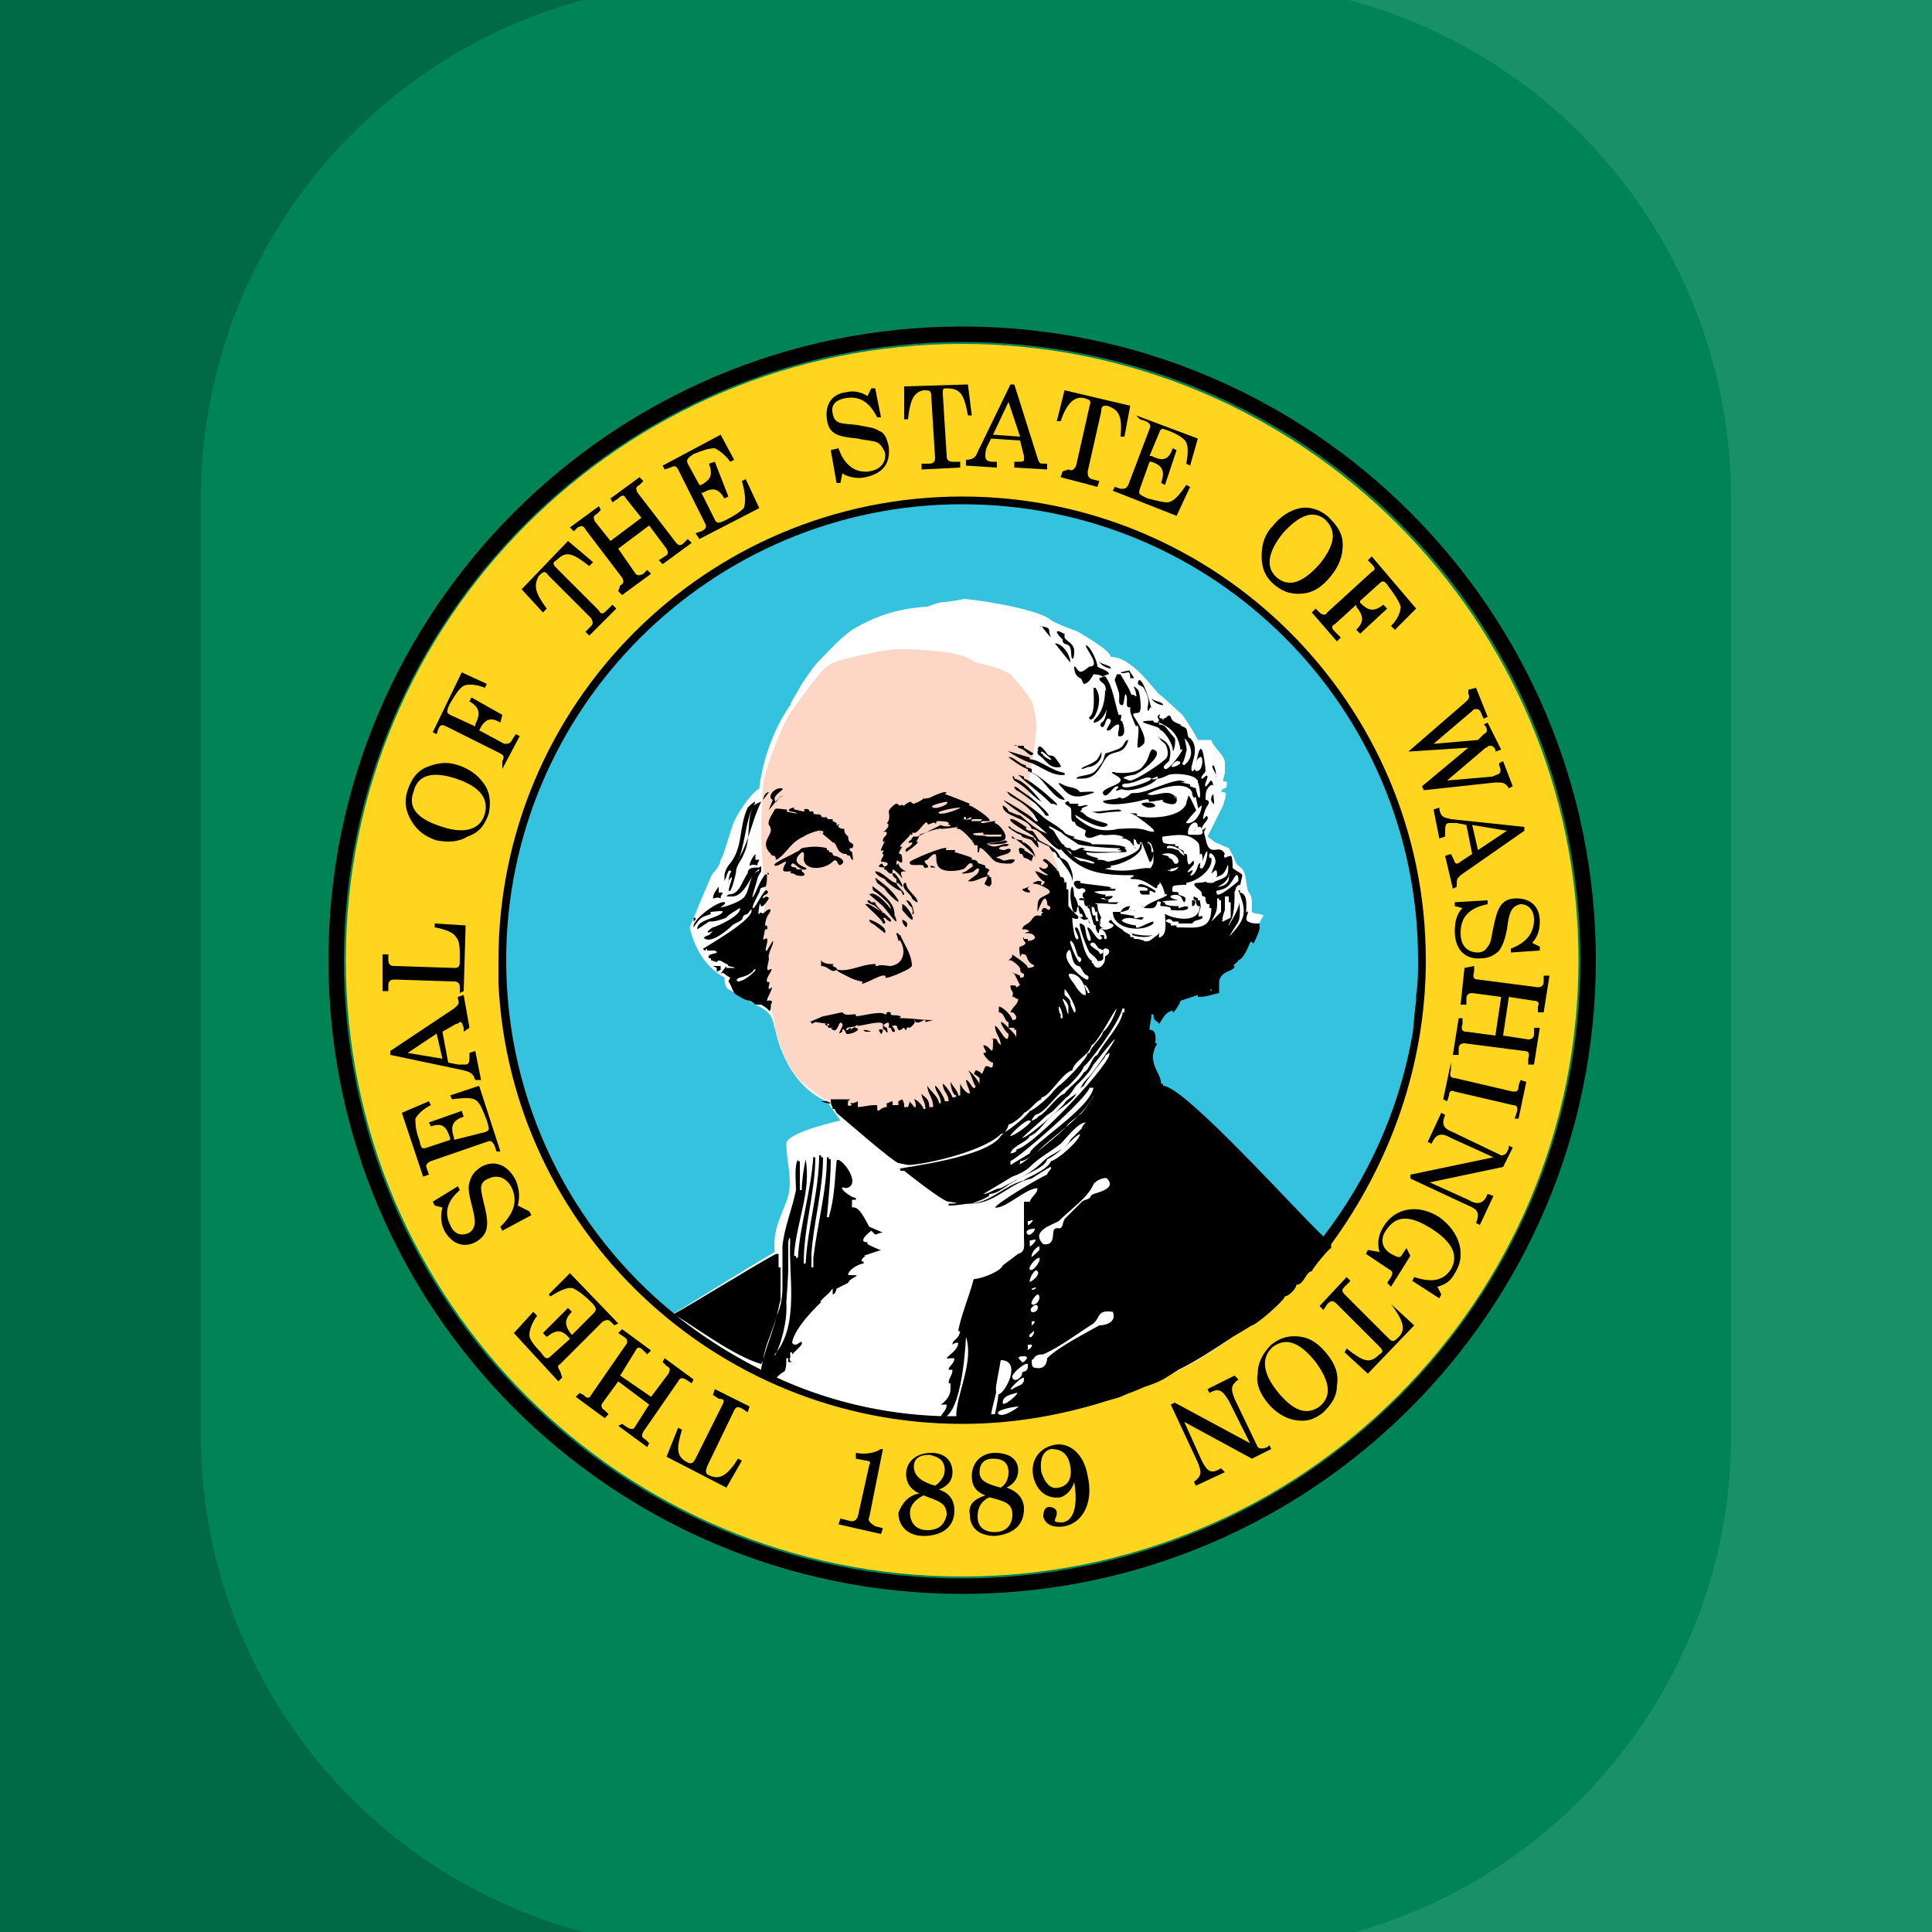 <?xml version="1.0" encoding="utf-8"?>
<!-- Generator: Adobe Illustrator 23.0.0, SVG Export Plug-In . SVG Version: 6.00 Build 0)  -->
<svg version="1.0" id="Layer_1" xmlns="http://www.w3.org/2000/svg" xmlns:xlink="http://www.w3.org/1999/xlink" x="0px" y="0px"
	 viewBox="0 0 100 100" enable-background="new 0 0 100 100" xml:space="preserve">
<rect fill="#008457" width="100" height="100"/>
<g>
	<path fill-rule="evenodd" clip-rule="evenodd" fill="#FFD520" d="M49.8,81.6c-17.6,0-31.9-14.3-31.9-31.9s14.3-31.9,31.9-31.9
		s31.9,14.3,31.9,31.9S67.4,81.6,49.8,81.6L49.8,81.6z"/>
</g>
<path fill="#34C2DE" d="M49.7,25.9c13.1,0,23.8,10.7,23.8,23.8S62.8,73.5,49.7,73.5S25.9,62.8,25.9,49.7S36.6,25.9,49.7,25.9
	L49.7,25.9z"/>
<g>
	<path fill-rule="evenodd" clip-rule="evenodd" fill="#FFFFFF" d="M40.3,71.5c4.9,2.3,10,2,10.1,2c6.1-0.2,13-2.1,18.1-9.1l-0.8-0.7
		C66,62,64.2,59.9,62.9,59l-1.8-1.9c-0.2-0.1-1.4-0.8-1.5-1c0-0.1-0.3-1.3-0.3-1.3c0.2,0.2,0.3-0.5,0-0.8v-1.7l0.7-0.2l0.7-0.3
		l0.8-0.6c0.4,0,1-0.3,1.5-0.4l0.3-0.8c0.4-0.7,1-1.1,1.6-1.6l0.3-0.4c-0.1-0.2,0.2-0.6,0.2-0.6c0-0.1-0.6-0.1-0.6-0.2v-0.6
		c-0.1-0.6-0.2-0.1-0.3-1c-0.1-0.8-0.4-0.7-0.5-0.9l-0.1-0.2c0-0.1-0.3-0.6-0.3-0.6l-0.7-0.3l-0.4-0.3l0.8-1.6
		c0.2-0.6,0.2-0.7,0-0.7s0-0.2,0.1-0.2s0.1-0.2,0.1-0.3s-0.2,0-0.2-0.1l0.1-0.4c0,0,0-0.3,0-0.5s-0.1-0.3-0.1-0.3
		c0-0.1-0.6-0.7-0.6-0.9H62c0,0-0.3-0.6-0.8-1.3l-1.1-1c-0.2,0-1.4-2-2.6-2c-0.1-0.4-1.4-1.1-1.7-1.3c-0.2-0.1-0.9-0.3-1.4-0.6
		c-0.5-0.5-3.3-1-4.5-1.1c-1.4,0.3-0.8,0-1.9,0.4c-1.6,0.1-2.7,0.5-3.9,1.2c-0.8,0.6-1.1,1-1.8,1.7c-0.2,0.2-0.8,1.1-0.8,1.1
		c-0.1,0.2-0.6,1-0.6,1.1c-1.4,2-1.6,4.3-1.6,4.3c-0.7,0.5-1.4,1.8-1.4,2c-0.1,0.2-0.5,1.7-0.6,1.7c0,0.2-0.2,0.5-0.4,0.7
		c-0.1,0.1-1.2,2.8-1.2,2.8c0.2,0.9,0.7,2,1.8,2.6c0,0,0,0.5,0.2,0.6c0.3,0.2,1.4,0.8,1.6,0.9c0.8,0.4,0.7,0.9,0.8,1.1
		c0.7,3.2,2.7,3.8,2.7,3.8l0.7,1c0,0-2.8,0.6-2.8,1.2c0,1,0.4,2,0,3s-0.7,1.6-0.6,2.6c-1.7,1-3.6,2.2-5.4,3.3
		C36.4,69.4,38.5,70.7,40.3,71.5L40.3,71.5z"/>
</g>
<g>
	<path fill-rule="evenodd" clip-rule="evenodd" fill="#FDD6C6" d="M50.5,34.3c0,0-0.5-0.5-2.1-0.6c-1-0.1-1.3-0.1-1.9-0.1
		c-0.6,0-2.4,0.4-3.1,0.6c-0.7,0.2-0.9,0.6-1.4,1.2c-0.4,0.5-0.8,1.1-1.1,1.5s-1.3,2.8-1.4,3.7c-0.1,1.1-0.1,2.6-0.1,3
		s0.2,2.3,0.2,2.8s-0.2,2-0.1,2.4c0.1,0.4,0.1,1.3,0.2,2.1c0,0.5,0.2,1.3,0.2,1.3s0.2,0.6,0.2,0.9c0,0.3,0.5,1.6,0.8,2.2
		c0.4,0.6,1.3,1.3,1.8,1.6c0.7,0.4,2.4,1.5,5.8,0.4c3.4-1.1,4.5-2.2,5.3-3.3c0.7-1.1,1.3-3.9,1.3-4.3s0.1-3.3,0-3.6
		s-0.3-1.1-0.4-1.4c-0.2-0.3-0.3-1-0.5-1.2c-0.3-0.4-0.8-1-0.8-1.5c0-0.7-0.2-1.1-0.1-1.9c0.1-0.6,0.3-1.7,0.3-2.1
		c0.1-0.3,0-1.2-0.2-1.7c-0.1-0.2-0.7-1-1.1-1.4C51.7,34.5,50.5,34.3,50.5,34.3z"/>
</g>
<g>
	<path d="M49.8,82.5C31.7,82.5,17,67.8,17,49.7s14.7-32.8,32.8-32.8s32.8,14.7,32.8,32.8S67.9,82.5,49.8,82.5z M49.8,17.7
		c-17.6,0-32,14.4-32,32c0,17.7,14.4,32,32,32s32-14.4,32-32C81.8,32,67.5,17.7,49.8,17.7z"/>
</g>
<g>
	<path fill-rule="evenodd" clip-rule="evenodd" d="M48.6,77.1c0.5-0.2,0.7-0.5,0.7-0.9c0-0.6-0.4-1-1.1-1s-1.3,0.4-1.3,1.1
		c0,0.4,0.2,0.8,0.7,1c-0.6,0.1-0.9,0.5-1.1,1c0,0.7,0.5,1.2,1.3,1.2c1,0,1.6-0.5,1.6-1.3C49.4,77.7,49.2,77.3,48.6,77.1z
		 M47.3,75.9c0-0.4,0.3-0.6,0.8-0.6c0.5,0.1,0.8,0.3,0.8,0.8c0,0.3-0.2,0.6-0.5,0.8C47.7,76.7,47.3,76.4,47.3,75.9z M48,79.2
		c-0.6,0-0.9-0.4-0.9-0.9c0-0.4,0.3-0.7,0.7-0.9c0.8,0.3,1.2,0.4,1.2,1C48.9,78.9,48.6,79.2,48,79.2z"/>
	<path fill-rule="evenodd" clip-rule="evenodd" d="M45.7,75h-0.1c-0.3,0.2-0.8,0.3-1.3,0.2v0.3l0.5,0.1c0.2,0,0.3,0.1,0.2,0.2
		l-0.6,2.7c-0.1,0.2-0.2,0.3-0.5,0.2l-0.4-0.1l-0.1,0.3l2.2,0.5l0.1-0.3L45.3,79c-0.3-0.2-0.4-0.3-0.3-0.5L45.7,75z"/>
	<path fill-rule="evenodd" clip-rule="evenodd" d="M52.1,77c0.4-0.2,0.6-0.5,0.6-0.9c0-0.6-0.5-0.9-1.2-0.9s-1.2,0.5-1.2,1.2
		c0,0.5,0.2,0.8,0.7,1c-0.6,0.2-0.9,0.5-0.8,1c0,0.7,0.5,1.1,1.3,1.1c1-0.1,1.5-0.6,1.5-1.4C53,77.6,52.7,77.2,52.1,77z M50.7,76.2
		c0-0.4,0.2-0.7,0.7-0.7s0.8,0.2,0.8,0.7c0,0.3-0.1,0.6-0.4,0.8C51,76.8,50.7,76.6,50.7,76.2z M51.5,79.3c-0.6,0-0.9-0.3-0.9-0.8
		s0.2-0.8,0.6-1c0.8,0.2,1.2,0.3,1.2,0.9C52.4,78.9,52.1,79.3,51.5,79.3z"/>
	<path fill-rule="evenodd" clip-rule="evenodd" d="M54.5,74.8c-0.8,0.2-1.2,0.9-1,1.7c0.2,0.7,0.7,1.1,1.4,1
		c0.3-0.1,0.6-0.4,0.7-0.8c0.2,1.2,0,2-0.6,2.1c-0.2,0-0.4,0-0.4-0.1c0-0.1,0.1-0.2,0.1-0.4S54.5,78,54.3,78S54,78.2,54,78.5
		c0.1,0.4,0.5,0.6,1.1,0.5c1-0.2,1.5-1.3,1.2-2.6C56.1,75.2,55.3,74.6,54.5,74.8z M54.8,77c-0.4,0.1-0.7-0.2-0.9-0.8
		c-0.1-0.7,0.1-1.1,0.5-1.2c0.6,0,0.9,0.3,1,0.9C55.5,76.5,55.3,76.9,54.8,77z"/>
	<path fill-rule="evenodd" clip-rule="evenodd" d="M36.9,72.2l0.3,0.2c0.3,0,0.3,0.1,0.2,0.3L36,75.5c-0.1,0.2-0.2,0.3-0.4,0.2
		C35,75.4,35,75,35.3,74l-0.2-0.1l-0.6,1.5l3.1,1.6l0.8-1.4l-0.2-0.1c-0.5,0.8-0.9,1.1-1.4,0.9c-0.3-0.1-0.3-0.2-0.2-0.5L38,73
		c0.1-0.2,0.2-0.2,0.4-0.1l0.3,0.2l0.1-0.3L37,71.9L36.9,72.2z"/>
	<path fill-rule="evenodd" clip-rule="evenodd" d="M33.3,74.1l1.8-2.6c0.1-0.2,0.2-0.2,0.4-0.1l0.3,0.2l0.1-0.2l-1.5-1.1l-0.1,0.2
		l0.2,0.2c0.2,0.1,0.2,0.2,0.1,0.4l-0.9,1.2l-1.6-1.1l0.8-1.3c0.1-0.2,0.2-0.2,0.4,0l0.2,0.2l0.2-0.2l-1.5-1.1L32,69l0.3,0.2
		c0.2,0.1,0.2,0.3,0.1,0.4l-1.8,2.6c-0.1,0.2-0.2,0.2-0.4,0L30,72.1l-0.2,0.2l1.5,1.1l0.2-0.2L31.3,73c-0.2-0.1-0.2-0.3-0.1-0.4
		l0.8-1.1l1.6,1.2l-0.7,1.1c-0.1,0.2-0.2,0.2-0.4,0.1l-0.3-0.2L32,73.8l1.5,1.1l0.1-0.2l-0.2-0.2C33.2,74.4,33.2,74.3,33.3,74.1z"/>
	<path fill-rule="evenodd" clip-rule="evenodd" d="M29,70.6l2.2-2.2c0.2-0.1,0.3-0.1,0.4,0l0.2,0.2l0.2-0.1l-2.5-2.6L28.4,67
		l0.1,0.1c0.6-0.4,1-0.5,1.2-0.4c0.2,0.1,0.5,0.3,0.9,0.7c0.3,0.3,0.3,0.4,0.1,0.6l-1.1,1.1c-0.4-0.5-0.4-0.8,0-1.2l-0.2-0.2
		L28.1,69l0.2,0.2c0.5-0.4,0.8-0.4,1.2,0.1l-1,0.9c-0.2,0.2-0.3,0.1-0.5-0.2c-0.4-0.4-0.6-0.7-0.6-0.9c0-0.2,0.1-0.6,0.4-1l-0.2-0.2
		l-1,1.1l2.3,2.5l0.2-0.2L29,71C28.9,70.8,28.8,70.7,29,70.6z"/>
	<path fill-rule="evenodd" clip-rule="evenodd" d="M27.4,62.7l-0.6-0.3c0.1-0.4,0.1-0.8-0.1-1.3c-0.4-0.8-1.1-1.1-1.8-0.7
		c-0.3,0.2-0.5,0.4-0.6,0.8c-0.1,0.3,0,0.7,0.1,1.1c0.2,0.8,0.3,1.2-0.1,1.5c-0.4,0.2-0.8,0.1-1-0.4c-0.3-0.6-0.2-1.2,0.5-1.8
		l-0.1-0.2l-1.3,0.8l0.1,0.2l0.4,0.1c-0.1,0.4-0.1,0.8,0.1,1.2c0.4,0.7,1,0.9,1.6,0.6c0.7-0.4,0.7-0.9,0.5-1.8
		c-0.1-0.4-0.2-0.8-0.2-1s0.1-0.4,0.4-0.5c0.4-0.2,0.9-0.1,1.2,0.5c0.3,0.7,0.1,1.3-0.6,2l0.1,0.2l1.5-0.8L27.4,62.7z"/>
	<path fill-rule="evenodd" clip-rule="evenodd" d="M22.3,60.1l2.9-1c0.2-0.1,0.3,0,0.4,0.2l0.1,0.3h0.2l-1.1-3.4l-1.5,0.5l0.1,0.2
		c0.7-0.1,1.1-0.1,1.3,0.1s0.3,0.5,0.5,1c0.1,0.4,0.2,0.5-0.1,0.6L23.5,59v-0.1c-0.2-0.6-0.1-0.9,0.5-1.1l-0.1-0.3l-1.7,0.6l0.1,0.2
		c0.6-0.2,0.8,0,1,0.6V59l-1.2,0.4c-0.3,0.1-0.3,0-0.4-0.4c-0.2-0.5-0.2-0.9-0.2-1.1c0.1-0.2,0.4-0.5,0.8-0.7L22.2,57l-1.4,0.6
		l1.1,3.3l0.3-0.1l-0.1-0.3C22,60.3,22.1,60.2,22.3,60.1z"/>
	<path fill-rule="evenodd" clip-rule="evenodd" d="M24.6,55.9L24.6,55.9h0.3l-0.3-1.5l-0.3,0.1v0.1c0,0.3,0,0.5-0.2,0.5
		c-0.1,0-0.3,0-0.4,0L23.2,55l-0.3-1.6l0.7-0.4c0.1,0,0.2-0.1,0.2-0.1c0.1,0,0.1,0,0.2,0.3v0.2l0.3-0.2L24,51.5l-0.3,0.1v0.1
		c0.1,0.3,0,0.3-0.2,0.5l-3.3,2.2v0.2l3.8,0.8C24.4,55.5,24.5,55.6,24.6,55.9z M21.1,54.5l1.5-1l0.3,1.3L21.1,54.5z"/>
	<path fill-rule="evenodd" clip-rule="evenodd" d="M23.5,50.8c0.2,0,0.3,0.1,0.3,0.3v0.3l0.2-0.1l0.1-3.4l-1.6-0.1V48
		c0.6,0.1,1,0.3,1.1,0.5c0.2,0.2,0.2,0.6,0.2,1.1c0,0.4,0,0.5-0.3,0.5L20.4,50c-0.2,0-0.3-0.1-0.3-0.3v-0.3h-0.3v1.9h0.3V51
		c0-0.2,0.1-0.3,0.3-0.3L23.5,50.8z"/>
	<path fill-rule="evenodd" clip-rule="evenodd" d="M22.6,43.5c0.6,0.1,1.1,0.1,1.6-0.2c0.6-0.2,0.9-0.6,1.1-1.2
		c0.1-0.5,0.1-1.1-0.3-1.6c-0.3-0.4-0.7-0.7-1.3-0.9c-0.6-0.2-1.1-0.1-1.6,0.1s-0.8,0.6-1,1.2c-0.2,0.6-0.1,1.1,0.2,1.6
		S22,43.3,22.6,43.5z M21.4,41c0.2-0.9,1-1.1,2.2-0.7c1.2,0.4,1.7,1,1.5,1.8c-0.2,0.8-1,1.1-2.2,0.7C21.6,42.4,21.1,41.8,21.4,41z"
		/>
	<path fill-rule="evenodd" clip-rule="evenodd" d="M22.7,37.7c0.1-0.2,0.2-0.2,0.4-0.1l2.8,1.4c0.2,0.1,0.2,0.2,0.1,0.4v0.4l0.9-1.7
		L26.7,38l-0.2,0.3c-0.1,0.2-0.2,0.2-0.4,0.2l-1.3-0.7c0.3-0.6,0.6-0.7,1.1-0.4L26,37l-1.6-0.9l-0.1,0.2c0.5,0.3,0.6,0.6,0.3,1.2
		v0.1L23.3,37c-0.2-0.1-0.2-0.2,0-0.6c0.3-0.5,0.5-0.8,0.7-0.9s0.6-0.1,1.1,0.1l0.1-0.2l-1.3-0.6l-1.5,3.1l0.2,0.1L22.7,37.7z"/>
	<path fill-rule="evenodd" clip-rule="evenodd" d="M28.3,31.5c-0.6-0.8-0.7-1.2-0.4-1.7c0.2-0.2,0.3-0.3,0.5,0l2.2,2.2
		c0.1,0.2,0.1,0.3,0,0.4l-0.3,0.3l0.2,0.2l1.4-1.4l-0.2-0.2l-0.3,0.3c-0.2,0.2-0.3,0.2-0.4,0l-2.2-2.2c-0.2-0.2-0.2-0.3,0-0.4
		c0.5-0.5,0.8-0.4,1.7,0.3l0.2-0.2L29.4,28L27,30.5l1.1,1.2L28.3,31.5z"/>
	<path fill-rule="evenodd" clip-rule="evenodd" d="M29.9,27.3c0.2-0.1,0.3-0.1,0.4,0.1l1.9,2.5c0.1,0.2,0.1,0.3-0.1,0.4L32,30.6
		l0.2,0.2l1.5-1.1l-0.2-0.2l-0.2,0.2c-0.2,0.1-0.3,0.1-0.4,0L32,28.4l1.6-1.2l0.9,1.2c0.1,0.2,0.1,0.3-0.1,0.4L34.1,29l0.2,0.2
		l1.5-1.1l-0.2-0.2l-0.2,0.2c-0.2,0.2-0.3,0.1-0.4,0l-2-2.6c-0.1-0.2-0.1-0.3,0.1-0.4l0.2-0.2l-0.2-0.2l-1.5,1.1l0.1,0.2l0.3-0.2
		c0.2-0.2,0.3-0.2,0.4,0l0.8,1L31.6,28l-0.8-1c-0.1-0.2-0.1-0.3,0.1-0.4l0.2-0.2L31,26.2l-1.5,1.1l0.2,0.2L29.9,27.3z"/>
	<path fill-rule="evenodd" clip-rule="evenodd" d="M38.4,24.9c0.2,0.7,0.2,1.1,0.1,1.4c-0.2,0.2-0.5,0.4-0.9,0.6
		c-0.4,0.2-0.5,0.2-0.6,0l-0.7-1.4h0.1c0.5-0.3,0.8-0.2,1.1,0.3l0.2-0.1L37,23.9L36.7,24c0.2,0.6,0.1,0.8-0.4,1.1h-0.1L35.6,24
		c-0.1-0.2,0-0.3,0.3-0.5c0.5-0.2,0.8-0.3,1.1-0.3c0.2,0.1,0.5,0.3,0.8,0.7l0.2-0.1l-0.7-1.3l-3,1.6l0.1,0.2l0.3-0.1
		c0.2-0.1,0.3-0.1,0.4,0.1l1.4,2.8c0.1,0.2,0,0.3-0.2,0.4L36,27.6l0.2,0.3l3.1-1.6l-0.7-1.5L38.4,24.9z"/>
	<path fill-rule="evenodd" clip-rule="evenodd" d="M45.5,22.3c-0.3-0.2-0.7-0.2-1.1-0.3c-0.8-0.1-1.2,0-1.3-0.6
		c-0.1-0.4,0.1-0.7,0.7-0.8c0.7-0.1,1.2,0.2,1.6,1h0.2l-0.3-1.5h-0.2l-0.2,0.4c-0.3-0.2-0.7-0.3-1.1-0.2c-0.8,0.1-1.1,0.7-1,1.4
		c0.1,0.8,0.6,0.9,1.6,1c0.4,0.1,0.8,0.1,1,0.2c0.2,0.1,0.3,0.3,0.4,0.5c0.1,0.5-0.2,0.9-0.8,1c-0.7,0.1-1.3-0.3-1.6-1.2L43,23.3
		l0.3,1.7h0.2l0.1-0.5c0.3,0.2,0.8,0.3,1.2,0.2c0.9-0.2,1.3-0.7,1.2-1.6C45.9,22.7,45.8,22.4,45.5,22.3z"/>
	<path fill-rule="evenodd" clip-rule="evenodd" d="M49,23.6l-0.2-3.2c0-0.3,0-0.3,0.2-0.3c0.7,0,0.9,0.3,1.1,1.4h0.2l-0.2-1.6
		L46.8,20v1.7H47c0.1-1,0.3-1.4,0.8-1.5c0.3,0,0.4,0,0.4,0.3l0.2,3.2c0,0.2-0.1,0.3-0.3,0.3h-0.4v0.3l2-0.1v-0.3h-0.4
		C49.1,23.9,49,23.8,49,23.6z"/>
	<path fill-rule="evenodd" clip-rule="evenodd" d="M51.6,23.9h-0.2c-0.3,0-0.4-0.1-0.4-0.3c0-0.1,0-0.3,0.1-0.5l0.2-0.4l1.5,0.1
		l0.2,0.8c0,0.1,0,0.1,0,0.2c0,0.1-0.1,0.1-0.3,0.1h-0.2v0.3l1.7,0.1V24h-0.1c-0.3,0-0.3,0-0.4-0.3l-1.2-3.8h-0.2l-1.7,3.5
		c-0.1,0.3-0.3,0.4-0.6,0.4v0.3l1.6,0.1V23.9z M52.2,20.8l0.6,1.8l-1.4-0.1L52.2,20.8z"/>
	<path fill-rule="evenodd" clip-rule="evenodd" d="M58,22.6h0.2l0.3-1.6l-3.4-0.8l-0.4,1.6h0.2c0.3-0.9,0.7-1.3,1.2-1.2
		c0.3,0.1,0.4,0.1,0.3,0.4l-0.7,3.1c-0.1,0.2-0.2,0.3-0.4,0.2L55,24.4l-0.1,0.3l1.9,0.5l0.1-0.3l-0.4-0.1c-0.2-0.1-0.2-0.2-0.2-0.4
		l0.7-3.1c0-0.3,0.1-0.3,0.3-0.3C57.9,21.2,58.1,21.5,58,22.6z"/>
	<path fill-rule="evenodd" clip-rule="evenodd" d="M61.6,25.2l-0.2-0.1c-0.4,0.6-0.7,0.9-1,0.9c-0.2,0-0.6-0.1-1-0.2
		c-0.4-0.2-0.5-0.2-0.4-0.5l0.5-1.4h0.1c0.6,0.2,0.7,0.5,0.5,1.1l0.2,0.1l0.6-1.8l-0.2-0.1c-0.2,0.6-0.5,0.7-1.1,0.4h-0.1l0.5-1.2
		c0.1-0.3,0.2-0.2,0.5-0.1c0.5,0.2,0.8,0.4,0.9,0.6c0.1,0.2,0.1,0.6,0,1.1l0.2,0.1l0.4-1.4l-3.2-1.2l0.2,0.2l0.3,0.1
		c0.2,0.1,0.3,0.2,0.2,0.4l-1.1,2.9c-0.1,0.2-0.2,0.2-0.4,0.2l-0.3-0.1l-0.1,0.2l3.3,1.3L61.6,25.2z"/>
	<path fill-rule="evenodd" clip-rule="evenodd" d="M66,30.3c0.5,0.4,1,0.5,1.6,0.4c0.5-0.1,0.9-0.4,1.3-0.9c0.4-0.5,0.6-1,0.6-1.6
		c0-0.6-0.3-1-0.7-1.4c-0.4-0.4-1-0.6-1.5-0.5c-0.5,0.1-1,0.4-1.4,0.9c-0.4,0.4-0.6,0.9-0.6,1.6C65.3,29.4,65.5,29.9,66,30.3z
		 M66.4,27.6c0.9-1,1.6-1.2,2.2-0.7c0.6,0.6,0.5,1.3-0.3,2.3c-0.9,1-1.6,1.2-2.2,0.7C65.5,29.4,65.6,28.6,66.4,27.6z"/>
	<path fill-rule="evenodd" clip-rule="evenodd" d="M71,29.6l-2.3,2.1c-0.1,0.2-0.3,0.1-0.4,0l-0.2-0.2l-0.2,0.2l1.3,1.5l0.2-0.2
		l-0.3-0.3c-0.2-0.2-0.2-0.3,0-0.4l1.1-1v0.1c0.4,0.5,0.4,0.8,0,1.2l0.2,0.2l1.4-1.3l-0.2-0.2c-0.5,0.4-0.8,0.3-1.2-0.1v-0.1l1-0.9
		c0.2-0.2,0.3-0.1,0.5,0.2c0.3,0.4,0.5,0.7,0.6,1c0,0.2-0.1,0.6-0.5,1l0.2,0.2l1.1-1.1L71,28.8L70.8,29l0.2,0.2
		C71.2,29.4,71.2,29.5,71,29.6z"/>
	<path fill-rule="evenodd" clip-rule="evenodd" d="M72.9,38.9L72.9,38.9l3.1-0.2l-2.4,2l0.1,0.2l3.7-0.4c0.4,0,0.5,0,0.7,0.3
		l0.2-0.1l-0.5-1.3l-0.2,0.1v0.1c0.1,0.3,0.1,0.4-0.1,0.5c-0.1,0-0.2,0.1-0.3,0.1l-2.3,0.2l2-1.7c0.1,0,0.1-0.1,0.2-0.1
		c0.1,0,0.2,0,0.3,0.2v0.1l0.3-0.1L77,37.4l-0.2,0.1l0.1,0.1c0.1,0.2,0.1,0.3-0.1,0.4l-0.3,0.3l-2.3,0.2l2-1.7
		c0.1-0.1,0.1-0.1,0.2-0.1c0.1,0,0.2,0,0.3,0.3l0.1,0.2l0.2-0.1l-0.6-1.5L76,35.7v0.2c0.1,0.2,0,0.3-0.1,0.4L72.9,38.9z"/>
	<path fill-rule="evenodd" clip-rule="evenodd" d="M74.5,41.9v-0.1l-0.3,0.1l0.3,1.5l0.3-0.1v-0.2c0-0.3,0-0.5,0.2-0.5
		c0.1,0,0.3,0,0.4,0l0.5,0.1l0.3,1.5l-0.6,0.4c-0.1,0.1-0.2,0.1-0.2,0.1c-0.1,0-0.1-0.1-0.2-0.3l-0.1-0.2l-0.3,0.1l0.4,1.7l0.2-0.1
		v-0.1c0-0.3,0-0.3,0.2-0.5l3.3-2.3v-0.2l-3.8-0.4C74.7,42.3,74.6,42.3,74.5,41.9z M78,43l-1.5,1l-0.3-1.3L78,43z"/>
	<path fill-rule="evenodd" clip-rule="evenodd" d="M77.3,48c-0.1,0.4-0.1,0.8-0.3,1c-0.1,0.2-0.3,0.3-0.5,0.3c-0.5,0-0.9-0.3-0.9-1
		c0-0.8,0.4-1.3,1.4-1.5v-0.2l-1.7,0.1v0.2l0.4,0.1c-0.3,0.3-0.4,0.7-0.4,1.2c0,0.9,0.5,1.5,1.4,1.4c0.4,0,0.7-0.2,0.9-0.4
		c0.2-0.3,0.3-0.6,0.4-1.1c0.1-0.8,0.2-1.2,0.7-1.3c0.4,0,0.7,0.3,0.7,0.8c0,0.7-0.4,1.2-1.2,1.5v0.2l1.5-0.1V49l-0.4-0.2
		c0.3-0.3,0.4-0.7,0.4-1.1c0-0.8-0.5-1.2-1.2-1.2C77.7,46.5,77.5,47,77.3,48z"/>
	<path fill-rule="evenodd" clip-rule="evenodd" d="M79.6,52.4h0.3l0.3-1.9h-0.3v0.3c0,0.2-0.1,0.3-0.3,0.3l-3.1-0.4
		c-0.2,0-0.3-0.1-0.2-0.4V50l-0.5,0.1L75.6,52h0.3v-0.3c0-0.2,0.1-0.3,0.3-0.3l1.5,0.2l-0.3,2l-1.5-0.2c-0.2,0-0.3-0.1-0.2-0.4v-0.3
		h-0.2l-0.3,1.9h0.3v-0.3c0-0.2,0.1-0.3,0.3-0.3l3.1,0.4c0.2,0,0.3,0.1,0.2,0.4v0.3h0.3l0.3-1.9h-0.3v0.3c0,0.2-0.1,0.3-0.3,0.3
		l-1.3-0.2l0.3-2l1.3,0.2c0.2,0,0.3,0.1,0.2,0.3V52.4z"/>
	<path fill-rule="evenodd" clip-rule="evenodd" d="M78.6,56.2c0,0.3-0.1,0.3-0.3,0.3l-3-0.7c-0.2,0-0.3-0.1-0.2-0.4V55l-0.4,1.9
		l0.2,0.1l0.1-0.3c0-0.2,0.1-0.3,0.3-0.2l3,0.7c0.2,0,0.3,0.1,0.2,0.4l-0.1,0.3h0.2L79,56l-0.3-0.1L78.6,56.2z"/>
	<path fill-rule="evenodd" clip-rule="evenodd" d="M78.1,59.4c-0.1,0.3-0.2,0.4-0.4,0.4l-2.5-1.2c-0.5-0.2-0.6-0.4-0.4-0.9l-0.2-0.1
		l-0.7,1.5l0.2,0.1c0.2-0.5,0.5-0.6,1-0.3l2.2,1L73,60.8V61l3,1.4c0.5,0.2,0.6,0.4,0.4,0.9l0.2,0.1l0.7-1.5L77,61.8
		c-0.2,0.5-0.5,0.6-1,0.3l-2-0.9l3.8-0.8l0.5-1l-0.2-0.1V59.4z"/>
	<path fill-rule="evenodd" clip-rule="evenodd" d="M74.5,63c-1.1-0.7-2.3-0.5-2.9,0.5c-0.3,0.5-0.3,0.9-0.2,1.3l-0.6-0.1l-0.1,0.2
		l1.2,0.8c0.2,0.1,0.2,0.2,0.1,0.4l-0.2,0.3l0.2,0.2l1-1.6l-0.2-0.4l-0.2,0.3c-0.1,0.2-0.2,0.2-0.4,0.1L72,64.9
		c-0.5-0.3-0.6-0.8-0.2-1.3c0.5-0.7,1.2-0.7,2.3,0c1.1,0.7,1.4,1.4,1,2.1c-0.4,0.6-1,0.7-1.9,0.4l-0.1,0.2l1.4,0.9l0.1-0.2l-0.2-0.4
		c0.4-0.1,0.7-0.3,0.9-0.7C75.9,65,75.6,63.8,74.5,63z"/>
	<path fill-rule="evenodd" clip-rule="evenodd" d="M72,67.5c0.6,0.8,0.8,1.3,0.4,1.7c-0.2,0.2-0.3,0.3-0.5,0.1L69.6,67
		c-0.2-0.2-0.1-0.3,0-0.4l0.3-0.3l-0.2-0.2l-1.4,1.5l0.2,0.2l0.2-0.3c0.2-0.2,0.3-0.2,0.5,0l2.2,2.2c0.2,0.2,0.2,0.3,0,0.4
		c-0.5,0.5-0.8,0.4-1.7-0.3L69.6,70l1.2,1.1l2.4-2.5L72,67.5L72,67.5z"/>
	<path fill-rule="evenodd" clip-rule="evenodd" d="M67.4,69.2c-0.6-0.1-1.1,0-1.6,0.4c-0.4,0.4-0.7,0.9-0.7,1.5
		c-0.1,0.5,0.1,1,0.5,1.5c0.4,0.5,0.9,0.8,1.4,0.9c0.6,0.1,1,0,1.5-0.4c0.4-0.4,0.7-0.8,0.7-1.4c0.1-0.6-0.1-1.1-0.5-1.6
		C68.3,69.6,67.9,69.3,67.4,69.2z M68.3,72.8c-0.7,0.5-1.4,0.2-2.2-0.8c-0.8-1-0.8-1.8-0.2-2.3c0.7-0.5,1.4-0.2,2.2,0.8
		C68.9,71.6,68.9,72.3,68.3,72.8z"/>
	<path fill-rule="evenodd" clip-rule="evenodd" d="M65.6,74.9c-0.2,0.1-0.4,0.1-0.5,0l-1.2-2.5c-0.2-0.5-0.2-0.7,0.2-1l-0.2-0.2
		l-1.4,0.7l0.1,0.2c0.5-0.3,0.7-0.1,1,0.4l1.1,2.2l-3.9-2.1l-0.2,0.1l1.4,3c0.2,0.5,0.2,0.7-0.2,1l0.1,0.2l1.5-0.7L63.2,76
		c-0.5,0.3-0.7,0.2-1-0.4l-0.9-2l3.5,1.9l1-0.5l-0.1-0.2L65.6,74.9z"/>
</g>
<g>
	<path fill="none" d="M62.2,38.9c0,0-0.4-1-1.1-1.6l-1-1.3c-0.2,0-1.4-2-2.6-2c-0.1-0.4-1.4-1.1-1.7-1.3c-0.2-0.1-0.9-0.3-1.4-0.6
		c-0.5-0.5-3.3-1-4.5-1.1c-1.4,0.3-0.8,0-1.9,0.4c-1.6,0.1-2.7,0.5-3.9,1.2c-0.8,0.6-1.1,1.2-1.9,1.9c-0.2,0.2-0.4,0.5-0.6,0.7
		c-0.5,0.7-0.3,0.5-0.8,1.2c-1,1.3-0.8,2.6-1.4,3.6l-0.1,0.9"/>
</g>
<path fill-rule="evenodd" clip-rule="evenodd" d="M50,73.5L50,73.5L50,73.5c0.3,0.1,0.5-0.3,0.5,0"/>
<g>
	<path fill-rule="evenodd" clip-rule="evenodd" d="M56.6,34.9c-0.1,0.2-0.3,0.5-0.5,0.5c-0.1-0.1-0.1-0.3-0.2-0.3
		c-0.2-0.1-0.3-0.3-0.3-0.6c0.1,0,0.1,0.1,0.2,0.2c0.2,0.2,0.4-0.1,0.6-0.2c0.6,0-0.2-0.9-0.2-1.1c0.2,0,0.6,0.8,0.6,1.1
		c0.1,0.1,0.6,0.2,0.6,0.4l0,0l0,0l0,0l0,0c-0.1,0-0.3,0.1-0.3,0.1v0.1c0-0.2-0.5-0.2-0.6-0.2H56.6L56.6,34.9z"/>
</g>
<g>
	<path fill-rule="evenodd" clip-rule="evenodd" d="M42.2,52.9L42.2,52.9L42,53v-0.1h-0.1l0.7-0.3l0,0c0.1,0,0.9-0.2,1-0.2
		c0.2,0.2,0.3,0.1,0.7,0.1v0.1c0.3,0,1.3-0.3,1.5-0.1c0.1,0.1,0-0.2,0.3-0.1v0.1c0.1,0.1,0.3,0,0.5,0.1c0.1,0-0.1,0.1,0,0.1
		c0.7,0,1,0.1,1.7,0.1l-0.4,0.1l0,0v-0.1c-0.2,0-0.3,0.2-0.5,0.1c-0.2-0.1,0.1-0.2-0.1,0.1c-0.3,0.4-0.3,0-0.4,0.3
		c0,0.1-0.1-0.1-0.1-0.1c-0.1,0-0.2,0.2-0.3,0.1c-0.1-0.1,0-0.3-0.3-0.2c-0.1,0,0.2,0.2,0.1,0.3c-0.1,0.1-0.2-0.2-0.2-0.2H46
		c0-0.1,0.1-0.4-0.2-0.2c-0.2,0.1,0.1,0.2,0.1,0.2c0.1,0.3,0,0.3-0.1,0.1c0,0-0.1,0-0.1-0.1V53c-0.1-0.2-1.1,0.1-1.3,0.1
		c0,0,0-0.1-0.1,0s-0.5,0-0.5,0.2c0,0.1,0.2-0.1,0.2-0.1c0.1,0,0,0.1,0,0.1c0.1,0,0.2-0.2,0.3-0.1c0.4,0.1-0.4,0.4-0.5,0.3
		c0,0-0.1-0.3-0.2-0.2v0.1c-0.4,0.3,0.1-0.3,0-0.4c-0.2-0.3-0.2,0.5-0.5,0.3s0.3-0.1-0.2-0.1c-0.1,0,0-0.3-0.2-0.2
		c0.1,0.2,0.3,0,0.2,0L42.2,52.9L42.2,52.9z"/>
</g>
<g>
	<path fill-rule="evenodd" clip-rule="evenodd" d="M42.5,50L42.5,50L42.5,50v-0.3c0.1,0.2,0.5,0.2,0.6,0.2s0,0,0,0.1l0.2,0.1
		c0,0,0,0.1,0.1,0.1c0.6,0.1,1.2-0.3,1.9-0.3c0.1,0-0.1,0.1,0.1,0.1c0.2-0.1,0.5,0,0.7,0c0.7-0.1,0.8-0.8,0.5-1.3c0-0.1,0,0-0.1,0
		c0-0.1-0.1-0.3-0.1-0.4h0.1c0,0.1,0.1,0.1,0.1,0.1c0.2,0.5,0.6,1,0.6,1.6l-0.1,0.1c-0.1,0.1-1.2,0.6-1.3,0.5c0,0,0.1,0,0-0.1
		c-0.2-0.1-1.1,0.5-1.2,0.4c0,0,0.1-0.1,0-0.1c-0.5-0.1-0.6-0.2-1.2-0.5l-0.1-0.1C43,50.4,42.9,50,42.5,50L42.5,50z"/>
</g>
<g>
	<path fill-rule="evenodd" clip-rule="evenodd" d="M50.1,45.6l0.4-0.3c0.2-0.1,0.3-0.6-0.1-0.2c-0.1,0.1-1,0.2-0.4,0l0.4-0.3h-0.1
		c0,0,0.1-0.1,0-0.1C50.1,44.6,50,45,49.8,45c-0.3,0.1-1.2,0.2-1.3-0.3c-0.1-0.2,0.1-0.8-0.4-0.3L48,44.5c-0.4,0.1,0.2,0.3,0,0.4
		c-0.2,0.1-0.2-0.1-0.2-0.1c-0.2-0.1-0.8,0.1-0.7-0.2c0.1-0.1,1.7-0.8,1.9-0.7c0,0-0.1,0.1,0,0.1s0.3,0,0.4,0c0.1,0,0,0.1,0,0.1
		c0.3,0.1,0.7,0.2,0.9,0.3v0.1c0.1,0,0.2,0,0.3,0.1c0,0,0,0.1,0.1,0.1l0.3,0.1v0.1c0.4,0.2,0.1,0.1,0.1,0.4h0.1
		c0.1,0.2-0.2,0-0.2,0.1C50.8,45.4,50.4,45.7,50.1,45.6L50.1,45.6z"/>
</g>
<g>
	<path fill-rule="evenodd" clip-rule="evenodd" d="M41.2,45.3C41.2,45.3,41.3,45.3,41.2,45.3c-0.1-0.1-0.2-0.1-0.3-0.1
		c0,0,0.1-0.1,0-0.1c-0.2,0-0.5,0.1-0.3-0.3c0.3-0.5-0.3,0.1-0.5,0s1-0.6,1.1-0.7c0.1,0,0.3-0.2,0.3-0.2c0.5-0.1,0.9-0.1,1.3,0V44
		h0.1v0.1c0,0,0.2,0,0.2,0.1c0,0,0,0.1,0.1,0.1s0.6,0.2,0.4,0.4c-0.3,0.3-0.2-0.4-0.5-0.1c-0.4,0.4-1.4,0.5-1.5-0.1
		c0-0.1,0.1-0.6-0.2-0.3c-0.6,0.6,0.6,0.7,0.3,0.8s-0.6-0.4-0.7-0.3c-0.2,0.2,0.2,0.2,0.2,0.2s0,0.1,0.1,0.1h0.2v0.1
		C41.8,45.3,41.6,45.4,41.2,45.3L41.2,45.3z"/>
</g>
<g>
	<path fill-rule="evenodd" clip-rule="evenodd" d="M61.7,46.9v-0.2l0,0v-0.3h-0.1v-0.1h-0.1v-0.1h-0.1v-0.1h-0.1V46h-0.1h0.1v0.1
		h0.1v0.1h0.1v0.1h0.1v0.1h0.1v0.2h0.1C61.9,46.6,61.9,46.9,61.7,46.9L61.7,46.9z"/>
</g>
<g>
	<polygon fill-rule="evenodd" clip-rule="evenodd" points="43.8,57.1 43.8,57 43.9,57 43.9,56.9 44,56.9 	"/>
</g>
<g>
	<path fill-rule="evenodd" clip-rule="evenodd" d="M55.5,45.6c0-0.4-0.5-0.9-0.6-1.1c-0.4-0.5-0.1,0-0.1-0.1l-0.2-0.3h-0.1
		c0,0-0.2-0.2-0.2-0.3c-0.1,0-0.6-0.3-0.7-0.3c-0.1,0-0.2-0.5,0.1,0.1c0.2,0.6-0.2,0-0.3-0.1s-0.4-0.1-0.5-0.2
		c-0.1-0.1,0-0.1-0.1-0.1s-0.7-0.4-0.6-0.4c0.1-0.1,0.1,0.1,0.2,0.1c0.3,0.2,0.7,0.3,0.9,0.4c1,0.3-1.2-0.7-1-0.9
		c0.1-0.1,0.8,0.4,0.8,0.4c0.1,0,0,0,0,0.1c0.1,0.1,0.2,0.1,0.3,0.1s0.3,0.4,0.4,0.5c0.5,0.3,0.8,0.3,1.1,0.9c0,0,0.3,0.1,0.4,0.3
		C55.4,44.9,55.6,45.3,55.5,45.6L55.5,45.6L55.5,45.6z"/>
</g>
<g>
	<path fill-rule="evenodd" clip-rule="evenodd" d="M53.6,44.4c-0.1-0.3-1.2-1.1-1.2-1.1c0.1-0.1-0.1,0,0,0.1c0.1,0,0.4,0.1,0.5,0.1
		c0.1,0.1-0.1,0.1,0.1,0.1C53.6,43.9,53.6,44.5,53.6,44.4L53.6,44.4z"/>
</g>
<g>
	<path fill-rule="evenodd" clip-rule="evenodd" d="M53.4,44.6C53.3,44.5,53.4,44.5,53.4,44.6c-0.1-0.1-0.3-0.2-0.4-0.2l-0.1-0.2
		h-0.1c0,0-0.2-0.4,0.1-0.3c0.3,0.1,0,0.1,0.1,0.1l0.5,0.3C53.4,44.4,53.4,44.7,53.4,44.6L53.4,44.6z"/>
</g>
<g>
	<path fill-rule="evenodd" clip-rule="evenodd" d="M53.6,41.6c0,0-0.9-0.7-1-0.7c-0.1-0.1-0.2-0.3,0.1-0.1c0.2,0.2,0.6,0.4,0.8,0.6
		c0.1,0.1,1.2,1,0.6,0.8C54.1,42.1,53.6,41.6,53.6,41.6L53.6,41.6z"/>
</g>
<g>
	<path fill-rule="evenodd" clip-rule="evenodd" d="M52.8,41.5l-0.5-0.3c0,0-0.3-0.3-0.1-0.2c0.6,0.4,1.1,0.7,1.7,1.2
		c0.3,0.3,0.8,0.5,1.1,0.8c0.3,0.4-0.8-0.4-0.7-0.2c0,0.1,0.2,0.1,0.3,0.3s0.7,1.2,1.4,1.5c0.8,0.3,1.7,0.6,2.8,0.4
		c0.6-0.1,1.1-0.2,1.2,0.5c0.1,0.4-0.1,0.2-0.1,0.4c0,0.3-0.5-0.4-1.2-0.4c-0.6,0,0.4-0.2-0.2-0.2c-1.7,0-2.7-0.2-3.8-1.6
		c-0.8-1-1.9-1.6-2.3-1.9c-1.2-0.9,0.4,0.1,0.7,0.3c0.2,0.1,0.5,0.4,0.5,0.4c0.1,0,0.2,0.1,0-0.2C53.4,41.9,52.8,41.5,52.8,41.5
		L52.8,41.5z"/>
</g>
<g>
	<path fill-rule="evenodd" clip-rule="evenodd" d="M53.4,42.9C53.4,42.9,53.4,42.8,53.4,42.9c-0.2-0.6-1.5-0.6-1.5-1.2
		c0.1,0,0.3,0.2,0.3,0.3c0.1,0,0.4,0.2,0.6,0.2c0,0,0.8,0.7,0.9,0.7c0.1,0.1,0.4,0.2,0.6,0.3c0.1,0.1,0.3,0.4,0.4,0.5l0,0
		c0.1,0.1,0.2,0.1,0.2,0.3C54.4,43.9,53.9,42.9,53.4,42.9L53.4,42.9L53.4,42.9z"/>
</g>
<g>
	<path fill-rule="evenodd" clip-rule="evenodd" d="M59.5,46.3h-0.4L59,46.2v-0.1c0.1,0,0.3,0,0.4,0V46c-0.1-0.1-0.4-0.1-0.5-0.1
		c0-0.4,0.9,0.2,0.9,0.2v0.1c-0.1,0-0.2-0.1-0.3-0.1C59.5,46.1,59.5,46.2,59.5,46.3L59.5,46.3z"/>
</g>
<g>
	<path fill-rule="evenodd" clip-rule="evenodd" d="M42.5,57c0.2,0.1,0.8,0.2,0.3,0H42.5L42.5,57z"/>
</g>
<g>
	<path fill-rule="evenodd" clip-rule="evenodd" d="M43.3,53.1L43.3,53.1L43.3,53.1z"/>
</g>
<g>
	<path fill-rule="evenodd" clip-rule="evenodd" d="M44.8,53.4c-0.4-0.2,0.5,0,0.2,0H44.8L44.8,53.4z"/>
</g>
<g>
	<path fill-rule="evenodd" clip-rule="evenodd" d="M45.6,53.5c-0.1-0.1-0.2-0.3,0.1-0.2C45.7,53.4,45.6,53.6,45.6,53.5L45.6,53.5z"
		/>
</g>
<g>
	<path fill-rule="evenodd" clip-rule="evenodd" d="M48.1,56.3L48.1,56.3L48.1,56.3z"/>
</g>
<g>
	<path fill-rule="evenodd" clip-rule="evenodd" d="M43.3,53.1L43.3,53.1L43.3,53.1z"/>
</g>
<g>
	<path fill-rule="evenodd" clip-rule="evenodd" d="M45.6,73.2C45.6,73,45.9,73,45.6,73.2C45.7,73.2,45.6,73.2,45.6,73.2L45.6,73.2z"
		/>
</g>
<g>
	<path fill-rule="evenodd" clip-rule="evenodd" d="M43.9,45L43.9,45L43.9,45L43.9,45L43.9,45z"/>
</g>
<g>
	<path fill-rule="evenodd" clip-rule="evenodd" d="M47.2,46.5c0-0.2-0.6-0.5-0.4-0.8c0,0,0,0,0.1,0c0,0.4,0.6,0.7,0.6,1
		C47.4,46.7,47.3,46.6,47.2,46.5L47.2,46.5z"/>
</g>
<g>
	<path fill-rule="evenodd" clip-rule="evenodd" d="M47.1,46.9l-0.2-0.3c0.3,0,0.4,0.5,0.4,0.7h-0.1C47.3,47.2,47.2,46.9,47.1,46.9
		L47.1,46.9z"/>
</g>
<g>
	<path fill-rule="evenodd" clip-rule="evenodd" d="M46.7,47.1c0,0,0-0.1,0-0.2l0,0v-0.1c0.2,0,0.7,0.8,0.5,0.8
		C47.1,47.6,46.7,47.1,46.7,47.1L46.7,47.1L46.7,47.1z"/>
</g>
<g>
	<path fill-rule="evenodd" clip-rule="evenodd" d="M46.9,48c-0.1-0.1-0.2-0.2-0.2-0.4C47,47.7,47,47.9,46.9,48
		C47,48,46.9,48,46.9,48L46.9,48z"/>
</g>
<g>
	<path fill-rule="evenodd" clip-rule="evenodd" d="M45.3,47.9c-0.1-0.1-0.3-0.1-0.3-0.3c0.1,0,1,0.4,0.8,0.7L45.3,47.9L45.3,47.9
		L45.3,47.9z"/>
</g>
<g>
	<path fill-rule="evenodd" clip-rule="evenodd" d="M45.3,46.9c-0.1-0.1-0.4-0.1-0.4-0.3H45l0.1,0.1l0,0h0.2c0,0.3,1,0.9,0.8,1
		c-0.1,0-0.2-0.1-0.3-0.2c-0.2,0,0.1,0.2,0,0.3l0,0l0,0h-0.1c0-0.2-1-1-0.9-1c0.2-0.1,0.7,0.4,0.9,0.4
		C45.8,47.4,45.3,46.9,45.3,46.9L45.3,46.9z"/>
</g>
<g>
	<path fill-rule="evenodd" clip-rule="evenodd" d="M45.7,46.9L45,46.3c0.3-0.3,1.4,0.9,1.4,1.4C46.3,47.7,45.8,47,45.7,46.9
		L45.7,46.9z"/>
</g>
<g>
	<path fill-rule="evenodd" clip-rule="evenodd" d="M45.6,46.4c-0.2-0.2-0.4-0.3-0.4-0.3s-0.1-0.3,0-0.2c0.4,0.3,1.1,0.8,1.1,1.4
		c0,0.2-0.2-0.2-0.2-0.3C46.1,46.8,45.6,46.4,45.6,46.4L45.6,46.4z"/>
</g>
<g>
	<path fill-rule="evenodd" clip-rule="evenodd" d="M45.8,46l-0.4-0.3c0,0-0.2-0.4,0-0.2c0.4,0.3,0.8,0.6,1.1,1.1
		C46.6,46.9,45.8,46.1,45.8,46L45.8,46z"/>
</g>
<g>
	<path fill-rule="evenodd" clip-rule="evenodd" d="M45.8,45.5c0,0-0.5-0.2-0.5-0.4c0.4,0,0.8,0.6,1.1,0.6c0,0,0-0.1,0-0.2l0,0
		c-0.1-0.1-0.2-0.1-0.2-0.3h0.1c0.2,0.2,0.3,0.4,0.4,0.6l0,0c0,0,0,0,0,0.1c-0.1,0-0.1-0.2-0.3-0.2c0,0.1,0.2,0.3,0.3,0.4l0,0
		c0,0,0.1,0.1,0.1,0.2c-0.1,0.1-0.1-0.2-0.2-0.2C46.5,46.1,45.9,45.7,45.8,45.5L45.8,45.5C45.9,45.6,45.8,45.5,45.8,45.5L45.8,45.5z
		"/>
</g>
<g>
	<path fill-rule="evenodd" clip-rule="evenodd" d="M48.2,44.9c-0.2-0.2,0.3,0,0.2,0C48.3,44.9,48.2,44.9,48.2,44.9L48.2,44.9z"/>
</g>
<g>
	<path fill-rule="evenodd" clip-rule="evenodd" d="M51.2,45.9C51.1,45.9,51.2,45.8,51.2,45.9c-0.4-0.2-0.2-0.1-0.1-0.5h0.2
		C51.3,45.7,51.4,45.7,51.2,45.9L51.2,45.9z"/>
</g>
<g>
	<path fill-rule="evenodd" clip-rule="evenodd" d="M45,43.3L45,43.3L45,43.3z"/>
</g>
<g>
	<path fill-rule="evenodd" clip-rule="evenodd" d="M39.8,45.2C39.8,45.4,39.6,45.1,39.8,45.2L39.8,45.2z"/>
</g>
<g>
	<path fill-rule="evenodd" clip-rule="evenodd" d="M36.9,46.5c0-0.2,0.2-0.5,0.3-0.6l0,0c0,0.1,0,0.2,0,0.3c0.1,0,0.2,0,0.2,0
		c0,0.1-0.1,0.1-0.1,0.3C37.1,46.4,37.1,46.5,36.9,46.5L36.9,46.5z"/>
</g>
<g>
	<path fill-rule="evenodd" clip-rule="evenodd" d="M36.4,49.1L36.4,49.1L36.4,49.1C36.4,49.1,36.3,49.1,36.4,49.1z"/>
	<path fill-rule="evenodd" clip-rule="evenodd" d="M36.4,49L36.4,49C36.3,49,36.3,49,36.4,49z"/>
	<path fill-rule="evenodd" clip-rule="evenodd" d="M39.8,49.6c-0.1-0.2,0.3-0.8,0.2-0.9l-0.3,0.5c-0.2,0.1,0.1-0.5,0-0.6
		c0-0.1-0.2,0.1-0.2,0l0.1-0.5h0.1c0.1-0.2-0.1-0.2-0.1-0.2c0-0.2,0.1-0.5,0.2-0.6c0.2-0.3,0-0.3-0.2-0.1s-0.2-0.1-0.3,0.1
		c-0.1,0.1,0-0.3,0-0.4c0.1-0.3,0-0.1,0.1,0s0.4-0.4,0.4-0.4c-0.1-0.2-0.3,0-0.3,0c-0.1-0.2,0.4-0.2,0.2-0.4
		C39.6,45.9,39.1,47,39,47c-0.2,0.1,0.3-0.8,0.3-0.8c0.1-0.3,0-0.2,0.3-0.3c0.1,0,0.1-0.5,0.1-0.6c-0.1-0.3-0.6,0.9-0.6,0.9
		c-0.4,0.8,0.1-0.6,0.1-0.7s0.2-0.4,0.2-0.4c0-0.3,0-0.3-0.1-0.2l0,0c-0.3,0-0.6,0-0.6,0.3c-0.3,0.4-0.4,1.1-1,1.1l-0.1,0.1h0.3
		c0.7,0,1-1.3,1.4-1.4c0,0,0,0.1-0.1,0.1c-0.4,0.2-0.4,0.9-0.6,1.2c-0.1,0.3-0.7,0.5-1,0.6c-0.7,0.2,0.1-0.1-0.1-0.2
		c-0.3-0.1-1.7,0.9-1.6,1.3c0,0,0.2-0.3,0.3-0.4c0.2-0.2,0.4-0.2,0.6-0.3c0-0.1-0.1-0.1,0-0.1s0.7-0.1,0.6,0
		c-0.1,0.3-1.4,0.4-1.3,0.9l0.6-0.4c0.4,0,0.6-0.1,0.9-0.2c0-0.1,0.7-0.5,0.7-0.5c0.1,0.4-1.3,1-1.4,1c-0.2,0.1-0.5,0.4,0,0.2
		l-0.2,0.2c0,0-0.4,0.1-0.2,0.2c0.4,0.2,1.2-0.5,1.4-0.7c0.1-0.1,0.4-0.2,0.5-0.3c0.1-0.2,0-0.2,0.3-0.3c0,0,0.2-0.3,0.2-0.2
		c0.1,0.5-2.2,1.8-2.5,2c0,0.1,0.1,0.1,0.1,0.1c0.1-0.2,0.1,0,0.1,0c0.1,0,0.3,0,0.4,0c0.4,0.2-0.5,0.1-0.3,0.4h0.1v0.1l0.3,0.1
		c0.1-0.2,0.3,0,0.5,0.1c0.1,0,0.1,0.1,0.1,0.1s0.5,0.1,0.3,0.1c-0.1,0-0.3,0-0.4,0c0-0.1,0-0.1,0-0.1l-0.3,0.4
		c0.2-0.1,0.1,0,0.5,0.2l-0.1,0.2c0.1,0.1,0.2,0.4,0.3,0.6c0.1,0.1,0.6,0.4,0.8,0.4c0.2,0.1,0.3,0.2,0.3,0.2h0.3
		c0.3,0.2,0.2,0.1,0.4,0.3c0.1,0.1,0.1-0.2,0.1-0.3c0.2-0.3-0.2-0.2-0.2-0.2c0-0.1,0.2-0.5,0.2-0.5c0.2-0.5-0.2,0.2-0.1-0.3
		c0.1-0.3-0.1-0.1-0.1-0.2c-0.1-0.2,0.5-0.8,0.1-0.6C39.6,50.3,39.8,49.8,39.8,49.6C40.1,49.6,39.8,49.6,39.8,49.6z"/>
	<path fill-rule="evenodd" clip-rule="evenodd" d="M39.2,44.8c0-0.2,0.1-0.2,0.1-0.3c0,0-0.1,0-0.2,0c0-0.1,0-0.2,0-0.3
		c-0.1,0.1-0.3,0.4-0.3,0.6C38.9,44.8,38.9,44.7,39.2,44.8z"/>
</g>
<g>
	<path fill-rule="evenodd" clip-rule="evenodd" d="M37.5,45.3c0,0,0-0.2,0.2-0.5c0.8-0.9,0.5-1.9,1-3c0,0,0.6-0.6,0.3-0.1
		c-0.4,0.8-0.4,1.7-0.7,2.6c0,0.1-0.1,0.2-0.1,0.2c0.6-1,0.7-2,1.2-3c0,0-0.3,0.1-0.4,0.2c-0.4,0.8-0.1,1.7-0.5,2.5
		c-0.1,0.3-0.4,0.6-0.4,0.9c0,0.1-0.2,0.9-0.3,1c-0.3,0.2,0.4-1.2-0.1-0.5V46c0-0.2,0-0.6,0.1-0.8c0.1-0.1,0-0.2-0.1-0.1
		c-0.1,0.2-0.1,0.3-0.2,0.5V45.3L37.5,45.3z"/>
</g>
<g>
	<polygon fill-rule="evenodd" clip-rule="evenodd" points="35.9,47.7 35.9,47.5 36,47.5 36,47.6 	"/>
</g>
<g>
	<path fill-rule="evenodd" clip-rule="evenodd" d="M60.7,38.8c0-0.3-0.4-0.9-0.6-1c-0.2-0.1,0,0-0.1-0.1s-0.6-0.2-0.8-0.3
		s0.4-0.1,0.5-0.1c0,0,0,0.1,0.1,0.1H60c0,0,0,0,0,0.1c0,0,0.2,0,0.3,0.1s0.3,0.4,0.5,0.6C60.9,38.4,60.7,39.1,60.7,38.8L60.7,38.8z
		"/>
</g>
<g>
	<path fill-rule="evenodd" clip-rule="evenodd" d="M58.8,35.9c0-0.2-0.3-0.6,0.1-0.2c0.1,0.1,0.2,1,0.1,1.1c0,0.2-0.5,0-0.3,0.3
		s0.7,1.1,0.5,1.4c-0.1,0.1-0.2,0.2-0.3,0.2s0.1-0.9,0-1.1c0-0.1-0.1,0-0.1,0c-0.1-0.2-0.3-0.7-0.3-0.8v-0.7
		C58.6,35.7,58.9,36.3,58.8,35.9L58.8,35.9z"/>
</g>
<g>
	<path fill-rule="evenodd" clip-rule="evenodd" d="M58.3,36c-0.1-0.3-0.1,0.5-0.2,0.5c-0.3,0-0.1-0.4-0.2-0.7l-0.2-0.6
		c0-0.1,0.1-0.2,0.1-0.3H58c0.2,0.4,0.6,0.9,0.6,1.3c0,0.1,0,0.4-0.1,0.4C58.2,36.7,58.4,36.2,58.3,36L58.3,36z"/>
</g>
<g>
	<path fill-rule="evenodd" clip-rule="evenodd" d="M59.2,35.6c-0.1-0.1-0.2-0.1-0.3-0.2c0-0.1,0-0.2,0.1-0.2
		c0.3,0.2,0.6,1.5,0.6,1.5c0-0.5-0.2,0.5-0.2-0.1C59.5,36.2,59.4,36,59.2,35.6L59.2,35.6z"/>
</g>
<g>
	<path fill-rule="evenodd" clip-rule="evenodd" d="M58.7,35.1c-0.1,0-0.2,0-0.2,0c0-0.1,0-0.3-0.1-0.3s-0.3,0.1-0.4,0
		c0,0,0.4-0.1,0.5-0.1C58.4,34.7,58.6,34.9,58.7,35.1L58.7,35.1z"/>
</g>
<g>
	<path fill-rule="evenodd" clip-rule="evenodd" d="M59.4,41.8L59.4,41.8c-0.8-0.3,0.2-0.3,0.3-0.2C60,41.8,59.5,41.8,59.4,41.8
		L59.4,41.8z"/>
</g>
<g>
	<path fill-rule="evenodd" clip-rule="evenodd" d="M55,40.8c-0.1-0.1-0.4-0.4,0-0.2c0.3,0.2,0.7,0.1,0.9,0.4c0.1,0,1.2-0.1,0.5,0.1
		C55.8,41.3,55.4,41.3,55,40.8L55,40.8z"/>
</g>
<g>
	<polygon fill-rule="evenodd" clip-rule="evenodd" points="57.6,37 57.6,36.8 57.6,36.7 57.6,36.7 57.7,36.7 57.7,37 	"/>
</g>
<g>
	<path fill-rule="evenodd" clip-rule="evenodd" d="M57.2,35c0.4,0.5,0.5,1.4,0.7,2H58c0.1,0,0,0.2,0,0.3c0,0,0.1,0,0.1,0.1
		c0.1,0.2,0.2,0.8-0.2,0.7c-0.1,0,0.1-0.6,0-0.6c-0.3,0-0.4,0.4-0.6,0.3c-0.1-0.1,0.4-0.5,0.1-0.6c-0.2-0.1-0.2,0.6-0.4,0.4
		c-0.1,0,0-0.2,0-0.2c0.4-0.1,0.3-1.6,0.2-1.9c-0.1-0.2-0.3-0.2-0.3-0.4l0,0l0,0L57.2,35L57.2,35z"/>
</g>
<g>
	<path fill-rule="evenodd" clip-rule="evenodd" d="M55,33.1c-0.1-0.1-0.3-0.3-0.3-0.4l0,0l0,0c0.1-0.1,0.3,0.1,0.4,0.1l0,0l0,0V33
		c0.1,0.2,0.5,0.3,0.5,0.7l0,0c0,0.1,0,0.4-0.1,0.4c-0.1-0.1,0-0.6-0.2-0.7C55.2,33.3,55,33.4,55,33.1L55,33.1z"/>
</g>
<g>
	<path fill-rule="evenodd" clip-rule="evenodd" d="M55.4,34.3l-0.8-1C55,33.3,55.4,33.9,55.4,34.3L55.4,34.3z"/>
</g>
<g>
	<path fill-rule="evenodd" clip-rule="evenodd" d="M39.8,41.9l0.2-0.5c-0.3-0.1,0-0.6,0.4-0.6s-0.4,0.3-0.3,0.6
		c0.1,0.3,0.1-0.1,0.4-0.2C40.4,41.1,39.7,42.1,39.8,41.9L39.8,41.9z"/>
</g>
<g>
	<path fill-rule="evenodd" clip-rule="evenodd" d="M54.7,41.7C54.7,41.7,54.7,41.6,54.7,41.7c-0.1-0.1-0.2-0.1-0.3-0.1l-0.1-0.1
		c-0.5-0.5-1.1-0.9-1.6-1.4l0.3,0.1v0.1c0.4,0.1,1.5,1.1,1.7,1.3L54.7,41.7L54.7,41.7L54.7,41.7C55.2,41.7,55,41.7,54.7,41.7
		L54.7,41.7z"/>
</g>
<g>
	<path fill-rule="evenodd" clip-rule="evenodd" d="M53.9,41.5c-0.5-0.3-0.7-0.7-1.4-1.1c0,0-0.2-0.3,0-0.2v0.1
		C53.1,40.4,53.9,41.5,53.9,41.5L53.9,41.5z"/>
</g>
<g>
	<path fill-rule="evenodd" clip-rule="evenodd" d="M40,41.4L40,41.4L40,41.4z"/>
</g>
<g>
	<path fill-rule="evenodd" clip-rule="evenodd" d="M53.4,40L53.4,40l-0.2-0.1v-0.1c-0.2,0-1-0.6-1-0.6c0.2-0.1,0.6,0.4,0.9,0.4v0.1
		l0.3,0.1V40c0.1-0.1,1.8,1.3,1.7,1.4C54.5,41.4,54,40.2,53.4,40L53.4,40z"/>
</g>
<g>
	<path fill-rule="evenodd" clip-rule="evenodd" d="M53.4,39.5L53.4,39.5L53.4,39.5L53.4,39.5c-0.4-0.1-0.9-0.4-1.2-0.6
		c-0.2-0.1,1,0.3,1.1,0.3v0.1c0.5,0,1.1,0.6,1.8,0.7v0.1c0,0,0.2,0,0.1,0C54.5,40.2,54.1,39.8,53.4,39.5L53.4,39.5z"/>
</g>
<g>
	<path fill-rule="evenodd" clip-rule="evenodd" d="M52.6,40C52.9,40,52.5,40,52.6,40L52.6,40z"/>
</g>
<g>
	<path fill-rule="evenodd" clip-rule="evenodd" d="M53.8,39.1c0,0-0.1,0-0.1-0.2c0.1-0.2,0-0.1,0-0.1c0.1-0.5,0.5,0.3,0.6,0.3
		s0.2,0,0.3,0.1c0,0,0.4,0.5,0.3,0.5C54.3,39.8,54.2,39.4,53.8,39.1L53.8,39.1z"/>
</g>
<g>
	<path fill-rule="evenodd" clip-rule="evenodd" d="M52.5,38.6H53v0.1l0.5,0.3l-0.1,0.1c-0.3-0.1-0.3-0.3-0.7-0.4
		C52.7,38.5,52.4,38.6,52.5,38.6L52.5,38.6z"/>
</g>
<g>
	<path fill-rule="evenodd" clip-rule="evenodd" d="M39.5,41.4c0-0.1,0.1-0.4,0.3-0.4L39.5,41.4L39.5,41.4z"/>
</g>
<g>
	<path fill-rule="evenodd" clip-rule="evenodd" d="M53.6,36.8L53.6,36.8L53.6,36.8z"/>
</g>
<g>
	<path fill-rule="evenodd" clip-rule="evenodd" d="M52.9,35.6L52.9,35.6L52.9,35.6z"/>
</g>
<g>
	<path fill-rule="evenodd" clip-rule="evenodd" d="M45.1,34.1L45.1,34.1L45.1,34.1z"/>
</g>
<g>
	<path fill-rule="evenodd" clip-rule="evenodd" d="M54.3,32.9l-0.4-0.5c-0.4,0,0.4,0,0.4,0.2C54.3,32.9,54.5,33.1,54.3,32.9
		L54.3,32.9z"/>
</g>
<g>
	<path fill-rule="evenodd" clip-rule="evenodd" d="M56.6,37.4c0,0,0-0.1,0.1-0.2c0.4-0.4,0.5-1,0.5-1.5l0,0l0,0
		C57.6,36.2,57.2,37.4,56.6,37.4L56.6,37.4z"/>
</g>
<g>
	<path fill-rule="evenodd" clip-rule="evenodd" d="M56.4,37.1c0.3-0.2,0.2-1.1,0.2-1.5c0,0,0,0,0.1,0c0.3,0.4,0.2,1,0,1.4
		S56.3,37.2,56.4,37.1L56.4,37.1z"/>
</g>
<g>
	<path fill-rule="evenodd" clip-rule="evenodd" d="M55.7,40.3c0.1-0.2,0.7-0.1,1-0.4c0.3-0.4,0.4-0.4,0.5-0.9c0,0,0.7-0.2,0.8-0.3
		c0.2-0.1,0.2-0.4,0.4-0.4c0,0-0.1,0.5-0.5,0.6c-0.3,0.1-0.5,0.1-0.7,0.4c-0.3,0.5-0.5,1-1.2,1C55.6,40.3,55.7,40.3,55.7,40.3
		L55.7,40.3z"/>
</g>
<g>
	<path fill-rule="evenodd" clip-rule="evenodd" d="M56,39.8L56,39.8c-0.1-0.1,0.5-0.2,0.8-0.5C57,39,57,38.9,57,38.9
		c0.1,0.4-0.3,0.8-0.7,0.8C56.1,39.8,56,39.8,56,39.8L56,39.8z"/>
</g>
<g>
	<path fill-rule="evenodd" clip-rule="evenodd" d="M55.8,46.9c0-0.2-0.3-0.9-0.2-0.2C55.6,46.8,55.7,47.2,55.8,46.9L55.8,46.9z"/>
</g>
<g>
	<path fill-rule="evenodd" clip-rule="evenodd" d="M56.9,34.2c0,0.2,0.4,0.4,0.6,0.4C57.5,34.4,56.9,34.4,56.9,34.2L56.9,34.2z"/>
</g>
<g>
	<path fill-rule="evenodd" clip-rule="evenodd" d="M62.9,40.3c0.1-0.1,0-0.6-0.1-0.7C62.6,39.7,63.1,40.1,62.9,40.3L62.9,40.3z"/>
</g>
<g>
	<path fill-rule="evenodd" clip-rule="evenodd" d="M59.6,36.1c0,0.2,0.4,0.4,0.6,0.4C60.2,36.3,59.6,36.3,59.6,36.1L59.6,36.1z"/>
</g>
<g>
	<path d="M58.8,43.9C58.8,43.9,58.7,43.9,58.8,43.9C58.7,43.8,58.7,43.9,58.8,43.9C58.7,43.9,58.8,43.9,58.8,43.9z"/>
	<path d="M56.1,41.9L56.1,41.9C56.1,42,56.1,41.9,56.1,41.9z"/>
	<path d="M62.8,41.6c0.1,0.1,0-0.3,0-0.6c0,0,0,0,0,0.1C62.7,41.2,62.6,41.4,62.8,41.6z"/>
	<path d="M57.3,44.6C57.1,44.6,57.4,44.5,57.3,44.6c-0.1-0.1-0.4-0.1-0.5-0.1s0.1,0,0-0.1c-0.1,0-0.8-0.2-0.5-0.3
		c-0.1,0.1,1.9,0,2.1,0c-0.1,0-0.1,0-0.1,0V44l-0.1-0.1c0,0,0.2,0-0.1-0.1s-1.3-0.1-1.6-0.1c0.1-0.1-0.7-0.2-0.9-0.3s0.1,0,0-0.1
		c-0.1,0-0.4-0.1-0.5-0.2C55,43,55,42.9,54.9,43s0.8,0.6,0.9,0.7c0.3,0.1,1.6,0.2,2,0.2s0,0.1,0,0.1s0.5,0,0.1,0.1
		c-0.5,0-1.6,0-1.8-0.1s0.2,0,0-0.1s-0.4,0.2-0.6,0.1s0-0.1-0.1-0.1s-0.2,0-0.3-0.1c0,0,0-0.1-0.1-0.1s-0.4-0.2-0.3-0.1
		c0,0.1,0.6,0.4,0.7,0.5c0.1,0,0,0.2,0.1,0.2c0.2,0.1,1.4,0.3,1.1,0.4c-0.2,0-0.5-0.2-0.7-0.1c-0.2,0.1,0.7,0.3,0.7,0.4
		c0.1,0.1,0.9-0.1,0.9-0.1v-0.1c0.4,0,1.6-0.5,1.6-1c0-0.4-0.1,0-0.1,0C59,44.2,57.6,44.6,57.3,44.6z"/>
	<path d="M59,43.7L59,43.7C59,43.7,59,43.8,59,43.7L59,43.7z"/>
	<path d="M59.2,47.1C59.2,47,59.2,47,59.2,47.1C59.2,47,59.2,47,59.2,47.1C59.2,47,59.2,47,59.2,47.1z"/>
	<path d="M50.2,62.3L50.2,62.3L50.2,62.3L50.2,62.3z"/>
	<path d="M59,46.9c0,0-0.1,0-0.3,0C58.8,46.9,58.9,46.9,59,46.9z"/>
	<path d="M60.3,47.3L60.3,47.3C60.3,47.3,60.3,47.2,60.3,47.3L60.3,47.3z"/>
	<path d="M57,47.5c-0.1-0.2-0.2-0.4-0.2-0.7h-0.1c-0.1-0.1,0.7,0,1.3,0h-0.1c-0.3,0,0.1-0.1,0-0.1s-0.4,0-0.5,0s0-0.1,0-0.1
		s-0.6-0.1-0.4-0.1c0.2-0.1,0.2,0.2,0.5,0s-0.2-0.1-0.3-0.1s0.1,0,0-0.1c-0.1,0-0.2,0-0.5-0.1s0.9-0.1,1.1-0.1h-0.1
		c0,0,0.1-0.1,0-0.1s-0.3,0-0.3,0c-0.1,0,0.3,0,0-0.1c-0.7-0.1-0.9-0.1-1.5-0.2c-0.1,0,0.1,0,0-0.1c-0.6-0.1-0.2,0.5,0,0.4
		s0.4,0.1,0.2,0.2c-0.2,0.1,0.1,0.5,0.2,0.6c0.1,0,0.1,0.1,0.1,0.1l0,0c0.3,0.1,0.2,0,0.3,0.3c0.1,0.1,0.1-0.2,0.1,0s0,0.4,0.1,0.5
		c0,0,0,0,0,0.1C57,48,56.9,47.6,57,47.5z"/>
	<path d="M59.1,46.9L59.1,46.9L59.1,46.9L59.1,46.9C59.1,47,59.1,47,59.1,46.9C59.2,47,59.2,46.9,59.1,46.9z"/>
	<path d="M58.4,47.1C58.6,47.1,59.2,47.2,58.4,47.1l0.1-0.2c-0.2,0-0.4,0.1-0.5,0.3C58.2,47.2,58.3,47.1,58.4,47.1z"/>
	<path d="M58.5,46.9L58.5,46.9c0.1,0,0.2,0,0.2,0C58.6,46.9,58.5,46.9,58.5,46.9L58.5,46.9z"/>
	<path d="M57.6,47.2c0,0.9,1.5,1.1,2.1,0.6v-0.1c-0.2,0-0.8,0.4-0.9,0.3v-0.1c-0.2,0-0.9-0.2-0.7-0.3c0.3-0.2,0.7,0,1,0l0.1-0.1
		c-0.2-0.1-0.4,0.1-0.5,0v-0.1c-0.1,0-0.6-0.1-0.7-0.1c0-0.1,0-0.1,0-0.1C57.9,47.2,57.7,47.2,57.6,47.2L57.6,47.2z"/>
	<path d="M73.8,49.7c0-13.3-10.8-24-24-24c-13.3,0-24,10.8-24,24c0,0.4,0,0.8,0,1.2c0.6,12.7,11.2,22.8,24,22.8
		c2.5,0,4.9-0.4,7.2-1.1c0.3-0.1,0.7-0.2,1-0.3c0.4-0.2,0.8-0.3,1.2-0.5c0.3-0.1,0.6-0.2,1-0.4l0.8-0.5c1-0.5,1.9-1.1,2.8-1.7l1-0.6
		c0.2,0,1.7-1.3,1.7-1.5c0.2,0,0.6-0.4,0.6-0.6c0.4,0,0.5-0.7,0.8-0.7c0-0.1,0.9-1.2,1-1.2v-0.2l0,0C71.9,60.3,73.8,55.2,73.8,49.7z
		 M73.3,51.5c0,0.1,0,0.2,0,0.3c-0.1,0.6-0.1,1.2-0.2,1.8l0,0c-0.7,3.9-2.3,7.4-4.6,10.4c-1.3-1.2-7.2-7.8-8.3-7.8v-0.1h-0.1
		c0-0.6-0.8-1.1-0.2-2.1h-0.1c0-0.2,0.1-0.7-0.3-0.7c0-0.3,0.1-0.5,0.1-0.8h0.1c0,0.4,0.2,0.3,0.3,0.5c0.2-0.3,0.3-0.6,0.7-0.7v0.1
		c0.1,0,0.4-0.5,0.4-0.6c0.3-0.1,0.6-0.2,0.9-0.3v0.1c0.5,0,0.6-0.1,1.1-0.2v-0.3v-0.3c0.1-0.6,0.8-0.5,0.8-0.8
		c-0.2,0,0.2-0.2,0.2-0.3c0.3-0.1,0.5-0.7,0.6-0.9s0.1,0.1,0.2,0c0.1-0.2,0.3-0.6,0.3-0.8v-0.1v-0.1c-0.3,0-0.4,0-0.6-0.1
		s0-0.4,0-0.5s-0.1,0.1-0.1,0c0-0.3,0.1-0.9-0.3-1c-0.1,0,0.1-0.2-0.1-0.1c0.5,1.2,0.3,1.5-0.4,2.3c-0.2,0.2,0.3-0.5,0.4-0.7
		s0.1-0.9,0-1.1H64c0-0.2,0-0.3-0.1-0.4c0.1-0.3,0.1-0.4,0.3-0.4c0-0.1,0.1-0.4,0.1-0.5s-0.5-0.3-0.5-0.4c0-0.1,0-0.6-0.1-0.6
		s-0.3,0.1-0.3,0.1c-0.1-0.1,0-0.2,0-0.2c-0.3-0.6-0.8,0.3-1-0.8c-0.1-0.4-0.1-0.3,0-0.5s-0.2,0.2-0.2,0s0.4-0.5,0.3-0.6
		c0-0.2-0.2,0.1-0.2,0.1c-0.1,0,0.1-0.6,0.2-0.7c0.2-0.3-0.1-0.3-0.1-0.3c0-0.3,0-0.5,0.2-0.7c0.1-0.1,0.2-0.1,0.2,0
		c0-0.2-0.1-0.3-0.1-0.3c-0.1,0-0.2,0.3-0.3,0.3s0.1-0.4,0.1-0.5c0-0.2-0.3,0.2-0.3,0.1c-0.1-0.1,0.2-0.3,0.2-0.4
		c0-0.1-0.1-1-0.2-1.1c-0.2-0.3-0.3,1.3-0.5,1.1s0.5-1.1-0.1-1.7c0,0-0.1,0-0.1-0.1c-0.1-0.3,0-0.4-0.3-0.5c-0.2-0.1,0-0.1-0.1-0.1
		c0,0-0.3-0.1-0.4-0.2c-0.1-0.1-0.1-0.4-0.3-0.2c-0.1,0.1-0.2,0.1-0.2,0.1c0.1,0.1-0.1,0.1,0,0l0,0c0,0-0.2,0-0.2-0.1
		c0,0,0.1-0.2,0-0.1c-0.2,0.1,0,0.2,0,0.3c0.1,0-0.2,0,0,0.1c0.7,0.3,1,0.7,1.1,1.4c0,0.1,0.1-0.1,0.1,0s-0.7,1.1-0.9,1
		s0.1-0.3,0.2-0.4c0.2-0.6,0-1-0.5-1.2v-0.1c-0.1,0.1,0.2,0.3,0.3,0.4c0.1,0.1,0.2,0.5,0.1,0.7c-0.1,0.2-1.6,1.2-1.9,1.2
		c-0.1,0,0,0-0.3-0.1c-0.2-0.1,0.5-0.2,0.5-0.2c0.2,0,1.7-1.1,1-1.3c-0.2-0.1-0.2,0.5-0.5,0.8C58.9,40.1,58,40,57.8,40
		c-0.3-0.1-0.3,0-0.1,0.1c1,0.5-0.8,0.6-0.6,1c0.2,0.3,0.5-0.4,0.7-0.4c0.3,0-0.3,0.3,0.1,0.2c0.2-0.1,0.2,0,0.5,0s1.1-0.2,1.4-0.5
		c0.1-0.1,0.1-0.1,0.1-0.1l0,0c0.1,0,0.2,0,0.6-0.2c0.4-0.1,1.2,0,1.4,0.2c0.1,0.1,0.1,0.1,0.1,0.1s0,0,0,0.1c0.1,0.1,0.2,1.1,0,0.7
		c0,0-0.1-0.3-0.1-0.4l-0.3-0.1v-0.1c0,0-0.4-0.1-0.5-0.1c0,0,0.5,0,0-0.1c-0.5,0-1.5,0.5-2,0.6c-0.4,0.1-0.5,0-0.6,0.1
		s-0.1,0.1-0.3,0.2s-0.2-0.1-0.3,0c-0.2,0.1-0.9,0.1-0.8,0.2c0.3,0.3,1.8,0,2.1-0.1c0.4-0.1,0.2,0.1,0.3,0.1s0.6-0.1,0.7-0.1
		c0.1,0-0.1,0,0,0.1c0.2,0.1,0.8,0.3,0.7-0.2c0-0.1-0.1-0.1-0.1-0.1c0.1,0.1,0,0.1,0,0.1v-0.1l0,0c-0.4-0.4-1.1,0.1-1.4-0.1
		c-0.1,0,1.9-0.9,2.3-0.1c0,0,0,0.2,0.1,0.3c0,0,0.1-0.1,0.1,0c0.5,2.1-0.3-0.3-0.4-0.1c0,0.1-0.1,0.3-0.1,0.4
		c-0.3,0.8-2.2,0.8-2.6,0.6c-0.1,0,0.2,0,0-0.1c-0.2,0-0.7,0-0.9-0.1c-0.2,0,0.4,0,0-0.1c-0.4,0-1.5,0.2-1.8,0.1
		c-0.2-0.1-0.1-0.1-0.1-0.1l0,0c-0.1-0.1,0.4-0.2,0.3-0.2c-0.1-0.1-0.4,0.1-0.5,0c-0.1,0,0.1-0.1,0-0.1s-0.3,0-0.4,0
		c-0.1,0,0-0.2-0.2-0.1s0.1,0.2,0.2,0.3c0.1,0.1,0,0.6,0.1,0.7s0.1,0,0.1,0l0.1,0.2c0.1,0.1,0.4,0.2,0.5,0.3c0,0.1-0.1,0.2,0,0.3
		c0.2,0.2,0.6-0.1,0.8-0.1c0.3,0.1,0.6-0.1,1.1,0.1c0.2,0.1-0.1,0,0,0.1c0.1,0,0.2,0,0.3,0.1c0.1,0,0.2,0.2,0.3,0.3
		c0-0.2-0.1-0.5,0.1-0.3c0,0,0,0.1,0.1,0.2H59v-0.1c0,0,0,0,0,0.1l0,0c0-0.1,0-0.1,0-0.1s0,0,0.1,0l0.4,1c0.1,0.1,0.2-0.3,0.2-0.4
		c0,0,0,0,0-0.1c0,0,0,0-0.1,0c0-0.1,0-0.3-0.1-0.4c0-0.1-0.1,0-0.1-0.1s0.2,0.1,0.2,0.1c0,0.1,0.1,0.2,0.1,0.4c0,0,0-0.1,0,0
		c0,0,0,0,0,0.1s0,0.3,0,0.4c0,0.2-0.3,0.5-0.3,0.6s0.1,0,0.2,0.1c0.1,0-0.1,0.1,0.1,0.1c0.4,0.2,0.5,0.5,0.6,0.9c0,0.1,0-0.1,0.1,0
		s-1,0.4-1.2,0.7l0,0c0.4,0,0.6,0.1,0.7-0.3c0-0.1,0.2,0,0.2,0s-0.1,0.2,0,0.2c0,0,0.4,0,0.5,0.1v0.1c0.1,0,0.8,0.1,0.9-0.1
		c0-0.2-0.4,0-0.5,0v-0.1c-0.2,0-0.5,0-0.7-0.1v-0.1h-0.1c-0.2-0.1,0.9-0.1,0.8-0.1c-0.9-0.2-0.1-0.4,0.1-0.2
		c0.1,0.1,0.2,0.4,0.2,0.3c0.2-0.3-0.1-0.3-0.3-0.4v-0.1c-0.2-0.1-0.4,0.1-0.3-0.3c0-0.1,0.6-0.1,0.7-0.1v-0.1
		c0.6-0.1,1.4-0.7,1.3-1.3h-0.1c-0.1-0.5,0.4-0.1,0.3,0.3l-0.2,0.5c0.1,0,0.3-0.4,0.3,0.1c-0.1,0.3-0.8,0.4-1.1,0.4
		c-0.3,0.1,0.3,0.4,0.3,0.5s0,0.2,0.1,0.2c0,0,0.1,0,0.1,0.1s0,0.2,0.1,0.3h0.1c0,0.1,0,0.1,0,0.2h0.1c0,1.2-0.8,1-1.8,1v-0.1
		c-0.1,0-0.2,0-0.3,0v-0.1c0,0-0.4-0.1-0.2-0.2c0.2-0.1,0.3,0.1,0.3,0.1c0.1,0,0.2,0,0.3,0v0.1c0.2,0,0.4,0,0.7,0l0,0
		c0,0,0,0,0.1-0.1s0.6-0.1,0.4-0.3c0,0-0.3,0.2-0.1-0.3c0.1-0.2,0-0.4,0-0.5H62v-0.1l-0.2-0.1c-0.1,0.2,0.1,0.2,0.1,0.2
		c0,0.1,0,0.2,0.1,0.3h0.1c0,0.9-1.3,0.7-1.8,0.4c0,0.3,0.1,0.9-0.1,1.1c-0.3,0.3-0.2,0-0.2-0.1c-0.1,0-0.2,0.1-0.2,0.1
		c-0.8,0.1-1.8-0.1-2.3-0.8c-0.1,0.1-0.2,0.1,0,0.2c0.4,0.1-0.2,0.4-0.4,0.3c-0.3,0,0-0.1,0-0.1s0,0-0.1,0c-0.1-0.1-0.1-0.2-0.1-0.3
		c-0.1-0.1-0.1,0-0.1,0l0,0l0,0c-0.1,0-0.1-0.2-0.1-0.3c-0.1-0.1-0.1,0.1-0.1,0c-0.1-0.1-0.1-0.4-0.1-0.5s-0.1,0-0.1,0
		c-0.1,0,0,0,0-0.1c-0.1,0-0.3-0.4-0.5-0.3c-0.2,0.1,0.2,0.1,0.2,0.1s0,0.2,0.1,0.3h0.1V47c0,0,0.1,0,0.1,0.1
		c0.1,0.3,0.1,0.4,0.2,0.7c0,0.1,0.2,0.1,0.1,0.2c-0.1,0.2-0.4-0.4-0.4-0.5c0,0-0.1,0-0.1-0.1c-0.1-0.2-0.1-0.3-0.3-0.5s0,0.4,0,0.4
		s0,0,0.1,0c0.2,0.4-0.5,0-0.3-0.1c0.1-0.1,0-0.4,0-0.5c0,0-0.1,0.1-0.1,0s0-0.8-0.1-0.8s-0.1,0.5-0.1,0.7S55.3,46,55.3,46
		s-0.1,0.1-0.1,0s0-0.3,0-0.3c0-0.1-0.1,0-0.1,0c0-0.1,0-0.2-0.1-0.3h-0.1c0,0-0.1-0.2-0.1-0.3c0,0-0.1,0-0.1-0.1
		c-0.1-0.1-0.6-0.7-0.7-0.5c-0.1,0.1,0.4,0.2,0.2,0.4s-0.4-0.1-0.4,0c0,0.2,0.6,0.4,0.4,0.4s-0.4-0.2-0.6-0.2
		c-0.1-0.1,0.2,0.4,0.4,0.5c0.2,0-0.1,0.3-0.1,0.2c-0.1-0.1,0.2-0.2-0.2-0.2c-0.5,0.2-0.1,0.1,0.1,0.2c0.2,0.1,0.8,0.3,0.4,0.5
		s-0.5,0.2-0.5,0.7c0,0.1,0,0.1,0,0.2c0.2-0.5,0.3-0.7,0.4-0.7c0.1,0.1,0.1,0.2,0.1,0.3s0.3,0.1,0.1,0.3c-0.1,0-0.3-0.3-0.4,0.1H54
		l-0.1,0.1v0.1c-0.2,0-0.3-0.1-0.5,0.2s-0.4,0.2-0.5,0.5h0.2l0.2,0.1c-0.6,0.2,0,0,0.2,0.2s-0.1,0.3-0.3,0.3v-0.1H53v-0.1
		c-0.2,0.2,0.4,0.3-0.2,0.5c-0.1,0,0,0.4,0,0.5c0.1,0,0-0.2,0.2-0.1c0.2,0,0.1,0.3,0.4,0.5c0.3,0.1,0,0.2-0.2,0.2
		c0-0.2-0.7-0.6-0.8-0.7c0,0.2-0.1,0.2-0.2,0.3h0.1c0.1,0,0.6,0.4,0.5,0.5c0,0.1,0.1,0.2,0.2,0.2c0,0.2,0,0.2-0.2,0.2v-0.1
		c0,0-0.7-0.3-0.3-0.1l0.3,0.6c-0.1,0-0.1,0.1-0.2,0.1c0-0.1-0.1-0.1-0.3-0.1c0,0.4,0.2,0.2,0.1,0.6c0.2,0,0.1,0.1,0.3,0.1
		c0,0.3-0.3,0.4-0.4,0.7h0.1c0.1,0,0.4,0.4,0,0.4c0-0.2-0.5-0.7-0.7-0.7v0.3c0.3,0,0.3,0.5,0.5,0.5V53v0.2l0,0h0.3v0.1h0.1v0.2v0.2
		c0-0.1-0.2-0.3-0.4-0.5l0,0l0,0c-0.2-0.2-0.3-0.3-0.4-0.3c0,0.1,0.3,0.6,0.4,0.6c0,0.8-0.5-0.4-0.7-0.4c0,0.4,0.3,0.6,0.3,1l0,0
		c-0.1-0.1-0.2-0.2-0.2-0.3c-0.1,0,0-0.1-0.3,0h0.1c0,1.1-0.1,0.3-0.5,0.3c0,0.2,0.3,0.4,0,0.4c0,0.1,0.3,0.5,0.5,0.5
		c0,0.5-0.2,0.1-0.4,0.2c-0.1,0.2-0.1,0.3-0.2,0.4c0-0.1-0.2-0.2-0.3-0.2l-0.1,0.2c0.1,0,0.3,0.2,0.3,0.2v0.1v0.2
		c-0.1-0.2-0.4-0.6-0.6-0.7c0.2,0.2,0.3,0.8,0.4,0.8c-0.1,0.4-0.3-0.3-0.5-0.3c0,0.2,0.2,0.5,0.2,0.7c-0.2,0-0.4-0.3-0.5-0.5
		c0,0.2,0,0.3,0,0.6h-0.1c0-0.2-0.3-0.5-0.4-0.7c0,0.2,0.1,0.7,0.3,0.7c0,0.1-0.1,0.1-0.2,0.1c0-0.1-0.4-0.7-0.5-0.7
		c0,0.4,0.3,0.5,0.3,0.9h-0.2c0-0.2-0.4-0.8-0.5-0.8c0,0.3,0.3,0.5,0.3,0.9h-0.1c0-0.3-0.5-0.7-0.6-0.9c0,0.4,0.3,0.6,0.3,1.1h-0.2
		c0-0.5-0.3-0.5-0.4-0.7c0,0.3,0.2,0.4,0.2,0.8h-0.1c0-0.1-0.3-0.5-0.5-0.5c0.1,0.1,0.1,0.3,0.1,0.4h-0.1c0-0.1-0.2-0.2-0.2-0.3
		L47,57.3h-0.2c0-0.2,0-0.2-0.1-0.4L46.5,57v0.2h-0.3V57c-0.1,0-0.2,0.1-0.3,0.1v0.2c-0.4,0-0.5,0.5-0.5-0.1h-0.1
		c-0.4,0-0.6,0.1-0.9,0.1V57c-0.2,0.1-0.2,0.1-0.4,0.1l0.1,0.1c-0.3,0.1-0.2,0-0.2-0.3H43c0,0.4,0.1,0.3,0.1,0.5h0.1l0.1,0.2
		c0.7,0.6,2.9,2.5,3.2,2.6l0.5,0.1c0.7,0,3.6-0.6,4.7-1.5l0.1-0.1c0,0,0.1,0,0.2-0.1c0.1-0.1,0.2-0.3,0.2-0.4c0.2,0,0.8-0.5,0.8-0.6
		c0.3-0.1,0.6-0.6,0.9-0.7v-0.1c0.4,0,1.1-1.3,1.6-1.4c0.1-0.5,0.9-0.8,1-1.3c0.3-0.1,1.1-1.7,1.3-1.9v-0.1v0.1l0,0
		c-0.1,0.4-0.5,1.1-0.7,1.2c-0.1,0.4-0.6,0.7-0.7,1.1h-0.1c0,0.3-1.3,1.6-1.5,1.7l-0.3,0.3c0,0.1-1,1-1.2,1c0,0.1-0.9,0.9-1.3,1.1
		c-0.1,0.1-0.1,0.1-0.2,0.2c-0.7,1.1-4.9,1.6-5.3,1.7h0.1v0.1h0.2c0,0,2,1.6,2.3,1.6c0,0,0.9,0.1,0,0.1v0.1c0.5,0,0.8-0.1,1.2-0.1
		h-0.1h0.1c0.8-0.3,0.7-0.3,0.9-0.4v-0.1c0.5,0,0.9-0.5,1.4-0.7c0.1-0.2,1.5-0.6,1.6-1.1c0.1,0,0.8-0.5,0.8-0.6
		c0.3-0.1,0.6-0.6,0.9-0.7c0,0.3-1.1,1.3-1.5,1.4c-0.2,0.5-1.4,0.9-1.4,1c-0.9,0.2-1.7,1.1-2.7,1.2c1.2,0,2-1.1,3.1-1.3
		c0,0,0.9-0.6,1-0.6v0.1c0,0-0.2,0.2-0.2,0.3c-0.3,0.1-2.5,1.4-2.7,1.7c0.5,0.1,1.6-1,2.2-1c0,0.3-0.3,0.4-0.4,0.7H53
		c0,0.3,0,0.1,0,0.5v0.7l0,0v0.4v0.3c0,0.3,0.1,0.7-0.3,0.8l-0.8,0.6c-0.1,0.3-1.1,0.7-1.5,0.7c-0.2,0.8-0.7,2-0.8,2.7h0.1
		c-0.1,0.5-0.4,0.4-0.4,0.7c0.1-0.1,0.2-0.1,0.3-0.1c0,0.5-1,0.9-0.4,0.8h0.2c0,0.3-0.3,0.4-0.3,0.6h0.2c0,0.3-0.2,0.4-0.2,0.7h0.1
		v0.3c0,0.3-0.2,0.6-0.5,0.8h0.2H49c0,0.3-0.2,0.4-0.3,0.6c-3-0.1-5.9-0.8-8.5-2c0.1-0.1,0.3-0.3,0.4-0.3c0.1-0.2,0.1-0.4,0.1-0.7
		h0.1v0.2H41c-0.5-0.2,0.6-0.8,0.5-1c0-0.2-0.3,0.3-0.5,0c0.1-0.8,1.5-2.1,1.5-2.1c-0.2,0,0.5-0.5,0.5-0.6l0.1-0.1V67
		c0.1,0,0.2-0.2,0.2-0.3l0.6-0.3c0.1-0.3,0.8-0.4,0.2-0.4c0,0-0.1,0-0.2,0c0-0.3,0.6-0.6,0.8-0.6v-0.1c-0.3,0,0.1-0.3,0.1-0.3h-0.1
		l0.9-0.3c-0.1,0-0.7-0.3-0.7-0.3v-0.1c-0.6,0,0.2-0.6,0.2-0.6l0.2,0.2c0.1,0,0.2-0.1,0.4-0.1L45,63.5c-0.2-0.3-0.5-1.1-0.9-1v-0.2
		v-0.2h0.2V62c-0.3,0-1.1-0.7-0.5-0.5c0.9-0.2-0.4-1.8-0.5-1.4c-0.1,1-0.1,1.9-0.4,2.9h-0.1c0.1-1.1,0.2-2.1,0.2-3h-0.1v-0.1h-0.1
		c0,1.7-0.5,3.5-0.7,5.2v0.5H42v-0.7c0.1-1.6,0.6-3.3,0.6-5h-0.1v-0.1h-0.1c0,1.8-0.6,3.7-0.7,5.6h-0.1c0-1.9,0.6-3.7,0.6-5.5h-0.1
		v-0.1c-0.1,1.8-0.7,3.6-0.8,5.3h-0.1V65h-0.1c0.1-1.7,0.9-3.3,0.6-5c-0.1,0.5-0.2,1.1-0.2,1.6h-0.1c0-0.6,0-1,0-1.5h-0.1V60
		c-0.2,0.4-0.1,1.1-0.1,1.6c-0.2,1-0.6,1.9-0.7,2.9v0.4v1.2v0.5c0,0.6-0.1,1.1-0.3,1.5c0.1-0.3,0.1-0.5,0.2-0.8v-1.1v-0.6h-0.1v-0.7
		h-0.1c0-0.1-4.7,2.8-5.3,3.1c-5.3-4.3-8.7-10.9-8.7-18.3c0-13,10.6-23.6,23.6-23.6c6.5,0,12.4,2.6,16.7,6.9s6.9,10.2,6.9,16.7
		C73.4,50.3,73.4,50.9,73.3,51.5z M35,68.1c1,0.6,3,2.1,4.4,2.5l0.1-0.2c0.1-0.8,0.5-1.5,0.7-2.3c-0.2,0.9-0.6,1.7-0.8,2.7v0.1
		C37.8,70.1,36.4,69.2,35,68.1z M51.3,73.2c0.1-0.6,0.3-1.1,0.3-1.5h0.1c0,0.6-0.1,1-0.2,1.5C51.4,73.2,51.4,73.2,51.3,73.2z
		 M49,73.3c0.9-0.7,1-4.3,1-4.1c0.4,1.2-0.4,2.8-0.5,3.9v0.2C49.3,73.3,49.2,73.3,49,73.3z M59.6,40.3c0.1,0,0.2-0.1,0.3-0.1
		s0,0,0,0.1C59.8,40.3,59.7,40.4,59.6,40.3c-0.1,0.2-1.4,0.6-1.5,0.4s0.3-0.1,0.5-0.2C58.8,40.5,59.4,40.1,59.6,40.3
		C59.8,40.3,59.5,40.2,59.6,40.3z"/>
</g>
<g>
	<path fill-rule="evenodd" clip-rule="evenodd" d="M53,46l0.5-0.2c-0.3,0.1-0.4,0.2-0.2,0.3v0.1C53,46.2,52.8,46,53,46L53,46z"/>
</g>
<g>
	<polygon fill-rule="evenodd" clip-rule="evenodd" points="37.1,50.3 37.1,50.1 36.9,50 37.3,50 37.3,50.1 37.3,50.2 	"/>
</g>
<g>
	<path fill-rule="evenodd" clip-rule="evenodd" fill="#FFFFFF" d="M40.7,67.4c0,0,0.1-1.4,0.1-1.7c0-0.3,0-1.3,0-1.4
		s0.1-0.4,0.1-0.1c-0.1,1.8,0.5,4.4-0.8,5.9C40,70.5,40.8,68.9,40.7,67.4L40.7,67.4z"/>
</g>
<g>
	<polygon fill-rule="evenodd" clip-rule="evenodd" fill="#FFFFFF" points="40.9,70.2 40.9,70.2 40.9,70 41,70 41,70.2 	"/>
</g>
<g>
	<path fill-rule="evenodd" clip-rule="evenodd" fill="#FFFFFF" d="M61.9,39.9c-0.2-0.1,0-0.6,0.2-0.7C62.3,39,62.3,40,61.9,39.9
		L61.9,39.9z"/>
</g>
<g>
	<path fill-rule="evenodd" clip-rule="evenodd" fill="#FFFFFF" d="M53.4,58L53.4,58c0-0.1,0.2-0.3,0.2-0.3c0.5-0.1,1.1-1.1,1.7-1.5
		c0.3-0.3,0.7-0.7,0.8-1c0.2-0.1,1.8-2.2,2-3l0,0l0,0h0.1v0.2h-0.1v0.1l0,0c-0.2,0.7-1,1.5-1.3,2.1c-0.3,0.1-0.4,0.8-0.7,0.9
		c-0.2,0.4-0.7,0.7-1,1.1c-0.5,0.2-1,1.1-1.4,1.2C53.8,57.8,53.5,58,53.4,58L53.4,58z"/>
</g>
<g>
	<path fill-rule="evenodd" clip-rule="evenodd" fill="#FFFFFF" d="M52.9,58.9L52.9,58.9c0.3-0.3,0.9-0.8,1.2-1.1
		c0.1-0.1,0.3-0.2,0.4-0.3c0.2-0.2,0.5-0.5,0.7-0.7c0.2-0.1,0.4-0.5,0.5-0.6c0.4-0.4,0.7-0.7,0.9-1.1c0.1-0.1,1.1-1.4,1.1-1.3
		c0,0.1-1.1,1.7-1.3,1.9s-0.4,0.4-0.5,0.7c-0.1,0.2-0.7,0.5-0.8,0.7C55,57.3,53.2,58.9,52.9,58.9L52.9,58.9z"/>
</g>
<g>
	<path fill-rule="evenodd" clip-rule="evenodd" fill="#FFFFFF" d="M52.3,59.7c0.1-0.4,0.9-0.6,1-0.9c0.4-0.1,0.9-0.9,1.1-1
		c0.1-0.2,1.2-0.8,1.3-1.2c0.1-0.1,0.2-0.3,0.4-0.4c0-0.1,1.1-1.5,1.1-1.5c0-0.1,0.1-0.1,0.2-0.2c0.4,0.2-3.8,4.8-4.8,5
		C52.7,59.6,52.4,59.7,52.3,59.7L52.3,59.7z"/>
</g>
<g>
	<path fill-rule="evenodd" clip-rule="evenodd" fill="#FFFFFF" d="M52.3,60.3v-0.2l0,0l0,0c0.6-0.3,3.9-3.2,4.1-3.8h0.1l0,0h0.1
		c-0.2,1.1-3.3,3-3.3,3.4L52.3,60.3L52.3,60.3z"/>
</g>
<g>
	<path fill-rule="evenodd" clip-rule="evenodd" fill="#FFFFFF" d="M53.7,59.6c0.9-0.9,2.3-1.7,2.9-2.9l0,0c0,0.1-0.5,0.8-0.6,0.9
		c-0.2,0.2-0.7,0.5-0.8,0.7s-2.3,2-2.5,2l0,0c0.1,0,0.1-0.1,0.1-0.2C53.1,60.1,53.6,59.7,53.7,59.6L53.7,59.6z"/>
</g>
<g>
	<path fill-rule="evenodd" clip-rule="evenodd" fill="#FFFFFF" d="M50.9,61.8L50.9,61.8l1.5-0.9c0.3-0.1,0.7-0.3,0.9-0.5
		c0.5-0.5,1.1-0.8,1.6-1.2c0.3-0.3,0.9-1.1,1.3-1.1l0,0c-0.1,0.1-0.2,0.2-0.2,0.3L55.4,59c-0.2,0.5-1,0.7-1.4,1.1
		c-0.7,0.7-1.3,0.9-2.2,1.4C51.5,61.5,51.2,61.8,50.9,61.8L50.9,61.8z"/>
</g>
<g>
	<path fill-rule="evenodd" clip-rule="evenodd" fill="#FFFFFF" d="M59.2,48.7C59.1,48.7,59.2,48.6,59.2,48.7
		c-0.2-0.1-0.3-0.1-0.5-0.1c0,0,0-0.1-0.1-0.1h-0.1v-0.1c-0.1-0.1-0.5-0.2-0.4-0.4c0-0.1,0.1,0.1,0.1,0.1c0.1,0,0.2,0.1,0.3,0.1v0.1
		h0.1v0.1c0.3,0.1,0.9,0.2,1.2-0.1c0.2-0.2,0.2,0.1,0.1,0.1C59.6,48.6,59.5,48.8,59.2,48.7L59.2,48.7z"/>
</g>
<g>
	<path fill-rule="evenodd" clip-rule="evenodd" fill="#FFFFFF" d="M55.6,47.2c-0.1,0-0.2-0.2-0.3-0.3c0-0.3,0-0.7,0-1.1l0,0
		C55.4,46,55.4,47.1,55.6,47.2c0.1,0,0.4,0.5,0.6,0.4c0.2-0.1,0.1,0.1,0.2,0.2c0.1,0,0.3,0.1,0.3,0.2c0.2,0.6,0.2,0.1,0.2,0.1
		c0.3-0.1,0.5,0.6,0.3,0.5c-0.1,0,0-0.2-0.1-0.2c-0.4,0,0.1,0.1-0.1,0.2c-0.2,0.2-0.5-0.6-0.7-0.6c-0.1,0,0.3,0.7,0.1,0.7
		s-0.2-0.8-0.3-0.8c0,0-0.1-0.1-0.2-0.1c-0.1,0.1,0.4,1.4,0.5,1.5s0.5,0.4,0.4,0.5C56,49.9,56,48,55.7,48c-0.2,0,0.2,0.5,0.1,0.6
		c-0.2,0.2-0.3-0.9-0.3-1.1c0,0,0.4,0.2,0.3-0.1C55.7,47.3,55.6,47.3,55.6,47.2L55.6,47.2z"/>
</g>
<g>
	<path fill-rule="evenodd" clip-rule="evenodd" fill="#FFFFFF" d="M56.2,42.2C56,42,55.9,42,55.9,42c0.1-0.2,0.8,0.1,1,0.1
		s1.4-0.3,2,0.2c0.7,0.5,1.2,0.9,0.5,0.7c-0.5-0.2-1.2-0.1-1.5-0.1c-0.9,0.2-1.5,0-2.2-0.6c0,0-0.1-0.2,0-0.1c0.3,0.2,1,0.6,1.4,0.6
		c0.1,0,0.4-0.1,0.1-0.2C57.2,42.6,56.4,42.4,56.2,42.2L56.2,42.2z"/>
</g>
<g>
	<path fill-rule="evenodd" clip-rule="evenodd" fill="#FFFFFF" d="M53.6,70.8c-0.2,0-0.2-0.2-0.2-0.4c0.2-0.1,0.1-0.3,0.6-0.3
		c0.9-0.4,1.8-1.1,2.6-1.6c0.4-0.4,0.2-0.7,1-0.6c0.2,0.5-0.3,0.7-0.7,0.7c-0.7,0.4-2.1,1.1-2.7,1.7C54.2,70.5,54.1,70.9,53.6,70.8
		L53.6,70.8z"/>
</g>
<g>
	<path fill-rule="evenodd" clip-rule="evenodd" fill="#FFFFFF" d="M61.4,38.9c0.1-0.1-0.2-0.9,0-0.6c0.3,0.4,0.4,0.9-0.1,1.3
		c0,0-0.1,0-0.1-0.1C61.3,39.4,61.4,38.9,61.4,38.9L61.4,38.9z"/>
</g>
<g>
	<path fill-rule="evenodd" clip-rule="evenodd" fill="#FFFFFF" d="M60.7,39.7c-0.2,0,0.2-0.4,0.3-0.3C61.3,39.5,60.8,39.7,60.7,39.7
		L60.7,39.7z"/>
</g>
<g>
	<path fill-rule="evenodd" clip-rule="evenodd" fill="#FFFFFF" d="M54,39.1L54,39.1c0-0.1-0.2-0.1-0.1-0.2c0.1,0,0.3,0.2,0.3,0.2
		C54.7,39.5,54.2,39.3,54,39.1L54,39.1z"/>
</g>
<g>
	<path fill-rule="evenodd" clip-rule="evenodd" fill="#FFFFFF" d="M50.7,42.6c-0.3-0.1,0.5-0.1,0.2,0C50.9,42.6,50.8,42.6,50.7,42.6
		L50.7,42.6z"/>
</g>
<g>
	<path fill-rule="evenodd" clip-rule="evenodd" fill="#FFFFFF" d="M50.8,43.6c-0.3-0.1,0.5-0.1,0.2,0C50.9,43.6,50.9,43.6,50.8,43.6
		L50.8,43.6z"/>
</g>
<g>
	<path fill-rule="evenodd" clip-rule="evenodd" d="M40.2,44.5C40.1,44.4,40.1,44.5,40.2,44.5l-0.1-0.2c0,0-0.2,0-0.2-0.1
		c-0.7-0.7,0.3-1-0.1-1.5c-0.1-0.2,0.2-0.6,0.3-0.8c0-0.1,0.5,0,0.6,0s0,0.1,0,0.1s0.4,0.1,0.5,0.1c0.2,0-0.2-0.1-0.3-0.1
		c-0.2-0.1,0.1-0.2,0.2-0.2v0.1c0.1,0,0.4,0.1,0.5,0.1s0-0.1,0-0.1c0.3-0.1,0.3,0.1,0.3,0.1h0.2v0.1c0.1,0.1,0.3,0,0.4,0.1
		c0,0,0,0.1,0.1,0.1h0.2c0,0,0,0.1,0.1,0.1h0.2v0.1l0.2,0.1v0.1c0.3,0.1,0-0.2,0.1,0.1c0.1,0.1,0.2,0.1,0.3,0.1c0,0.1,0,0.2,0.1,0.3
		l0.1,0.1c0,0.1,0,0.2,0.1,0.3c0,0,0.3,0.1,0.1,0.3H44c-0.1,0.1,0.1,0.2,0.1,0.2s0.1,0.5,0,0.4s-0.1-0.3-0.2-0.2l-0.1-0.1
		c-0.1,0-0.2,0-0.3-0.1c-0.2-0.1-0.2-0.5-0.4-0.5c-0.1-0.1-0.6-0.5-0.6-0.5c0.2-0.3-0.8,0.1-0.9,0.2C40.9,43.6,40.7,44.2,40.2,44.5
		C40.2,44.4,40.2,44.5,40.2,44.5L40.2,44.5z M45.9,42.6c0.2,0.1,0,0.3-0.1,0.4c-0.2,0.1,0.1,0,0.1,0.1c0,0.2-0.2,0.2-0.2,0.4
		s0.1,0,0.1,0c0,0.1-0.2,0.4-0.2,0.5s0.1,0,0.1,0c0.1,0.1-0.1,0.1,0,0.2c0.1,0.1-0.1,0.2-0.1,0.4c0,0,0.5,0,0.3,0.2
		c-0.3,0.2-0.1-0.3-0.4,0c-0.1,0.1,0.3,0.1,0.3,0.1s-0.1,0.1,0,0.1s0.2,0.3,0.4,0.2c0,0,0-0.1,0-0.2c0.1,0,0.5,0.4,0.5,0.5
		s0,0.2,0,0s-0.2-0.4,0.1-0.4s-0.2,0-0.3-0.4c0-0.1-0.1,0.2-0.1,0c0-0.4,0.2,0.1,0.3-0.1c0-0.1,0-0.4-0.1-0.4
		c-0.2,0,0.1-0.3,0.1-0.4c0,0-0.1,0.1-0.1,0s0.5-0.5,0.5-0.6c0.1-0.1,0,0.1,0.1,0s-0.1-0.1,0.1-0.1c0.2,0.1,0.6-0.7,0.7-0.5
		c0,0.2,0.3-0.1,0.4,0c0.1,0.1,0,0,0.1-0.1c0.1,0,0.6,0,0.6,0.1v0.1h0.1c0.1,0.1-0.4,0.1-0.5,0l-1.2,0.6c-0.1,0-0.1,0-0.2,0
		c-0.1,0-0.1,0.2-0.2,0.2c-0.1,0,0,0,0,0c-0.3,0.3,0.4-0.1,0,0.3c-0.1,0.1-0.3,0.1-0.2,0.3c0,0,0.6-0.4,0.6-0.5s-0.1,0-0.1,0
		s0.2-0.3,0.2-0.4c0,0,0.8-0.3,1-0.3s0,0,0,0c0.3-0.1,0,0,0.1,0c0.3,0,0.9-0.1,0.9-0.1s-0.2,0.1,0,0.1s0.7,0.6,0.7,0.6
		c0.1,0,0,0.1,0,0.1h0.1v0.1c0.1,0.1,0.2,0,0.2,0.1c0,0,0,0.2,0,0.3c0.1,0.1,0.1-0.2,0.1-0.2c0.1-0.1,0.6,0.5,0.7,0.6
		c0.2,0.2,0.6,0.2,0.9,0.2c0.1,0,0.5-0.3-0.1-0.2c-0.4,0.1-0.2,0-0.6-0.1c-0.2,0,0.5-0.2,0.5-0.2c0.3-0.1,0.3-0.4-0.1-0.2
		c0,0,0.4,0,0,0s-0.4-0.2,0.1-0.2c0.4-0.1,0,0,0,0s0.2-0.1,0.1-0.1c-0.4-0.1-0.6,0.3-1.1,0c-0.1-0.1,0.7-0.1,0.8-0.2
		c0.4-0.1-0.1-0.8-0.4-0.9c-0.1,0,0.1-0.1,0-0.1c-0.2,0-0.4,0.1-0.7,0.1c-0.1,0,0.1-0.1,0-0.1s-0.4,0-0.5,0s0.1-0.1,0-0.1
		s-0.5,0.1-0.4-0.1c0.1-0.1,0.1,0.1,0.1,0.1c0.1,0,0.2-0.1,0.3-0.1c0,0-0.1,0.1,0,0.1s0.4,0,0.5,0s-0.1,0.1,0,0.1s0.3,0,0.4,0
		c0.2-0.1-0.9-0.8-1-0.8s0-0.1,0-0.1c-0.5-0.2-1-0.4-1.3-0.5c0,0,0.2-0.1,0-0.1c-0.1,0-0.4,0.1-0.8,0.3c-0.1,0-0.4,0.1-0.3,0
		c0.1,0-0.2,0.2-0.5,0.3c-0.1,0-0.1-0.1-0.2-0.1c-0.2,0.1-0.2,0.1-0.3,0.2c-0.1,0-0.1-0.1-0.2,0c-0.1,0-0.1-0.1-0.2-0.1
		c-0.1,0-0.4,0.3-0.4,0.4C46.1,42.5,45.9,42.6,45.9,42.6L45.9,42.6z M48.3,41.8c-0.3-0.1,0.6-0.3,0.7-0.3
		C49.2,41.6,48.5,41.9,48.3,41.8L48.3,41.8z M51.1,43.3c0.2,0,0.4,0,0.7,0c0,0,0.1-0.1,0-0.1c-0.3,0-0.6,0-0.9,0v-0.1
		c0,0-0.7,0-0.5,0.1S50.9,43.2,51.1,43.3C51.2,43.3,51.1,43.3,51.1,43.3L51.1,43.3z M42.5,43.1C42.7,43.3,42.6,42.8,42.5,43.1
		C42.4,43,42.4,43.1,42.5,43.1L42.5,43.1z M48.6,42.1c-0.2-0.1,0.8-0.3,1.1-0.3C49.8,41.8,48.9,42.2,48.6,42.1L48.6,42.1z
		 M51.1,43.7C51.1,43.7,51.1,43.6,51.1,43.7c0.2-0.1,0.7-0.1,0.9-0.2c0.1,0,0.2,0.1,0.1,0.1C52,43.7,51.4,43.7,51.1,43.7L51.1,43.7z
		 M46.2,44.9L46.2,44.9L46.2,44.9L46.2,44.9L46.2,44.9L46.2,44.9L46.2,44.9L46.2,44.9L46.2,44.9L46.2,44.9z M46.4,45L46.4,45
		L46.4,45L46.4,45L46.4,45L46.4,45z M47.5,43L47.5,43L47.5,43L47.5,43L47.5,43L47.5,43z"/>
</g>
<g>
	<path fill-rule="evenodd" clip-rule="evenodd" fill="#FFFFFF" d="M54.8,45.1C54.8,45.1,54.9,45,54.8,45.1
		C55,45.1,54.9,45.2,54.8,45.1L54.8,45.1z"/>
</g>
<g>
	<path fill-rule="evenodd" clip-rule="evenodd" fill="#FFFFFF" d="M53,70.2c0.4,0-0.1,0.4-0.1,0.3C52.7,70.3,52.6,70.2,53,70.2
		L53,70.2z"/>
</g>
<g>
	<path fill-rule="evenodd" clip-rule="evenodd" fill="#FFFFFF" d="M52.3,58.8c-0.1,0,0.8-0.9,1-0.8C53.6,58,52.5,58.8,52.3,58.8
		L52.3,58.8z"/>
</g>
<g>
	<path fill-rule="evenodd" clip-rule="evenodd" fill="#FFFFFF" d="M54.9,52.5c-0.1-0.1-0.1-0.3-0.1-0.4c0.1,0,0.2,0.4,0.2,0.5l0,0
		v0.1h-0.1C54.9,52.6,54.9,52.5,54.9,52.5L54.9,52.5z"/>
</g>
<g>
	<path fill-rule="evenodd" clip-rule="evenodd" fill="#FFFFFF" d="M61.6,45.3c0,0,0.3-0.4,0-0.2c-0.4,0.2,0.2-0.3,0.2-0.4
		c0-0.4-0.2,0.2-0.3,0s0-0.4-0.1-0.5h-0.1c-0.1-0.3,0-0.1-0.3-0.3v-0.1h-0.2c0,0,0.1-0.1,0-0.1s-0.5,0-0.6-0.1c0,0-0.1-0.3,0-0.3
		c0.8-0.1,1.3-0.2,1.8,0.3c0.1,0.1,0.1,0.4,0.1,0.6c0,0.1,0.1-0.1,0.1,0c0.1,0.2,0,0.6,0.1,0.2c0.4-1.1,0.1,0.9-0.2,0.5
		c0-0.1,0.1-0.4-0.1-0.1C62,44.9,61.8,45.4,61.6,45.3L61.6,45.3z"/>
</g>
<g>
	<path fill-rule="evenodd" clip-rule="evenodd" fill="#FFFFFF" d="M62.7,45.5c0.4-0.2,0.6-0.1,0.8-0.6c0.1-0.4,0.1,0.3,0,0.4
		c-0.1,0.2-0.7,0.3-0.7,0.4C62.5,45.7,62.2,45.7,62.7,45.5L62.7,45.5z"/>
</g>
<g>
	<path fill-rule="evenodd" clip-rule="evenodd" fill="#FFFFFF" d="M63.6,45.3C63.6,45.2,63.7,45.3,63.6,45.3
		c0.1,0.6-0.6,0.6-0.6,0.6C63.3,45.8,63.6,45.5,63.6,45.3L63.6,45.3z"/>
</g>
<g>
	<path fill-rule="evenodd" clip-rule="evenodd" fill="#FFFFFF" d="M63.9,45.4c0.2-0.3,0.2,0.1,0.2,0.2c0,0-0.9,0.8-1.1,0.7
		c0,0-0.1-0.2,0-0.2C63.5,46,63.6,45.9,63.9,45.4L63.9,45.4z"/>
</g>
<g>
	<path fill-rule="evenodd" clip-rule="evenodd" fill="#FFFFFF" d="M62.7,47.7c0.3-0.6,0.3-0.5,0.3-1.2h0.1v0.1h0.1v0.3l0,0v0.3
		L62.7,47.7L62.7,47.7z"/>
</g>
<g>
	<path fill-rule="evenodd" clip-rule="evenodd" fill="#FFFFFF" d="M63.3,47.7C63.2,47.7,63.3,47.7,63.3,47.7
		C63.2,47.6,63.2,47.7,63.3,47.7c-0.1-0.1,0.1-0.6,0.1-0.6v-0.7l0,0l0,0h0.2v0.3h0.1v0.1l0,0v0.4l0,0v0.3l0,0L63.3,47.7L63.3,47.7z"
		/>
</g>
<g>
	<path fill-rule="evenodd" clip-rule="evenodd" fill="#FFFFFF" d="M63.6,47.9c-0.1,0.1,0.2-0.4,0.2-0.5c0.1-0.4,0.1-0.8,0.1-1.2
		c0-0.2,0.2,0.3,0.3,0.3C64.1,47.1,63.9,47.4,63.6,47.9L63.6,47.9z"/>
</g>
<g>
	<path fill-rule="evenodd" clip-rule="evenodd" fill="#FFFFFF" d="M61,44c-0.1,0-0.3-0.1-0.4-0.1l0,0c-0.1,0-0.1,0-0.2,0
		c-0.1-0.3,0.9,0,0.9,0.4C61.3,44.3,61,44.1,61,44L61,44z"/>
</g>
<g>
	<path fill-rule="evenodd" clip-rule="evenodd" fill="#FFFFFF" d="M60.8,44.7C60.5,44.7,60.9,44.7,60.8,44.7L60.8,44.7
		c-0.2-0.3-0.1-0.2-0.3-0.3c0,0,0-0.1-0.1-0.1c0,0-0.4-0.1-0.2-0.1C61,44,61.2,44.8,60.8,44.7L60.8,44.7z"/>
</g>
<g>
	<path fill-rule="evenodd" clip-rule="evenodd" fill="#FFFFFF" d="M60.6,45.1C60.2,45,60.6,45,60.6,45.1c-0.1-0.2,0.1-0.1,0.3-0.2
		C61.1,44.8,60.9,45.1,60.6,45.1L60.6,45.1z"/>
</g>
<g>
	<path fill-rule="evenodd" clip-rule="evenodd" fill="#FFFFFF" d="M55.1,45.7L55.1,45.7L55.1,45.7C55,45.5,55.1,45.6,55.1,45.7
		C55.2,45.5,55.2,45.6,55.1,45.7L55.1,45.7L55.1,45.7C55.2,45.6,55.1,45.7,55.1,45.7L55.1,45.7z"/>
</g>
<g>
	<path fill-rule="evenodd" clip-rule="evenodd" fill="#FFFFFF" d="M54,64.4L54,64.4c-0.7-0.7,0.5-1,0.8-1.2c0.6-0.6,1.5-1.2,1.8-1.9
		c0.1-0.2,0.6-0.4,0.7-0.3c0.5,0.5-0.4,0.7-0.7,0.8c-0.2,0.1-0.1,0.1-0.2,0.2c-0.1,0.1-0.3,0.1-0.4,0.2c-0.3,0.3-0.6,0.6-0.9,0.9
		c-0.1,0.3,0-0.1-0.1,0.3c-0.1,0.3-0.2,0.1-0.4,0.2C54.4,63.7,54.7,64.5,54,64.4L54,64.4z"/>
</g>
<g>
	<path fill-rule="evenodd" clip-rule="evenodd" fill="#FFFFFF" d="M56.9,61.5c-0.1-0.1,0.1-0.2,0.2-0.3
		C57.5,60.9,57.1,61.7,56.9,61.5L56.9,61.5z"/>
</g>
<g>
	<path fill-rule="evenodd" clip-rule="evenodd" fill="#FFFFFF" d="M53.2,69.8v-0.2l0,0l0,0h0.1l0,0h0.1C53.5,69.7,53.1,70,53.2,69.8
		L53.2,69.8z"/>
</g>
<g>
	<path fill-rule="evenodd" clip-rule="evenodd" fill="#FFFFFF" d="M53.3,69.2c-0.1-0.1,0.1-0.2,0.2-0.3
		C53.6,68.9,53.4,69.3,53.3,69.2L53.3,69.2z"/>
</g>
<g>
	<path fill-rule="evenodd" clip-rule="evenodd" fill="#FFFFFF" d="M53.4,68.6L53.4,68.6L53.4,68.6v-0.2
		C53.8,68.3,53.3,68.7,53.4,68.6L53.4,68.6z"/>
</g>
<g>
	<path fill-rule="evenodd" clip-rule="evenodd" fill="#FFFFFF" d="M53.4,67.9c-0.2-0.1,0.2-0.5,0.3-0.3C53.8,67.7,53.6,68,53.4,67.9
		L53.4,67.9z"/>
</g>
<g>
	<path fill-rule="evenodd" clip-rule="evenodd" fill="#FFFFFF" d="M53.4,67.4L53.4,67.4c0-0.1,0.4-0.7,0.4-0.2
		C53.7,67.6,53.3,67.6,53.4,67.4L53.4,67.4z"/>
</g>
<g>
	<path fill-rule="evenodd" clip-rule="evenodd" fill="#FFFFFF" d="M53.4,66.7L53.4,66.7L53.4,66.7L53.4,66.7
		C53.9,66.5,53.4,66.9,53.4,66.7L53.4,66.7z"/>
</g>
<g>
	<path fill-rule="evenodd" clip-rule="evenodd" fill="#FFFFFF" d="M53.3,64.5v-0.3l0,0l0,0h0.1l0,0C53.9,64,53.3,64.6,53.3,64.5
		L53.3,64.5z"/>
</g>
<g>
	<path fill-rule="evenodd" clip-rule="evenodd" fill="#FFFFFF" d="M53.2,63.9c-0.2-0.2,0.1-0.3,0.3-0.3C53.7,63.5,53.4,64,53.2,63.9
		L53.2,63.9z"/>
</g>
<g>
	<path fill-rule="evenodd" clip-rule="evenodd" fill="#FFFFFF" d="M53.2,63.4v-0.2h0.1l0,0C53.7,63,53.2,63.5,53.2,63.4L53.2,63.4z"
		/>
</g>
<g>
	<path fill-rule="evenodd" clip-rule="evenodd" fill="#FFFFFF" d="M53.4,65c0-0.2,0.3-0.5,0.4-0.5v0.2C53.7,64.8,53.3,65.2,53.4,65
		L53.4,65z"/>
</g>
<g>
	<path fill-rule="evenodd" clip-rule="evenodd" fill="#FFFFFF" d="M53.3,65.7c-0.1-0.1,0.3-0.6,0.5-0.6
		C53.9,65.3,53.4,65.9,53.3,65.7L53.3,65.7z"/>
</g>
<g>
	<path fill-rule="evenodd" clip-rule="evenodd" fill="#FFFFFF" d="M53.3,66.3c0-0.2,0.3-0.7,0.4-0.5C53.9,66,53.2,66.5,53.3,66.3
		L53.3,66.3z"/>
</g>
<g>
	<path fill-rule="evenodd" clip-rule="evenodd" fill="#FFFFFF" d="M53.2,70.7c0,0.4-0.3,0.2-0.3,0.4c0,0.2-0.4,0.5-0.5,0.2
		C52.3,71.1,53.3,70.3,53.2,70.7L53.2,70.7z"/>
</g>
<g>
	<path fill-rule="evenodd" clip-rule="evenodd" fill="#FFFFFF" d="M53,71.4c0,0.3-0.3,0.3-0.6,0.5C52,72.1,53.1,71,53,71.4L53,71.4z
		"/>
</g>
<g>
	<path fill-rule="evenodd" clip-rule="evenodd" fill="#FFFFFF" d="M51.9,72.6c0-0.3,0.3-0.4,0.7-0.5C52.9,72,51.9,72.9,51.9,72.6
		L51.9,72.6z"/>
</g>
<g>
	<path fill-rule="evenodd" clip-rule="evenodd" fill="#FFFFFF" d="M51.7,73.2c-0.3-0.2,0.8-0.4,1-0.4C52.9,72.7,52,73.4,51.7,73.2
		L51.7,73.2z"/>
</g>
<g>
	<path fill-rule="evenodd" clip-rule="evenodd" fill="#FFFFFF" d="M51.6,71.5l0.2-1.1C53.3,70.4,51.2,73.5,51.6,71.5L51.6,71.5z"/>
</g>
<g>
	<path fill-rule="evenodd" clip-rule="evenodd" fill="#FFFFFF" d="M55.4,51.9c0-0.2-0.2-0.3-0.3-0.4c0-0.1,0-0.2,0-0.3l0,0l0,0
		c0.1,0,0.8,1.2,0.5,1.2C55.5,52.2,55.4,52,55.4,51.9L55.4,51.9z"/>
</g>
<g>
	<path fill-rule="evenodd" clip-rule="evenodd" fill="#FFFFFF" d="M55.3,52.1c0-0.1-0.2-0.4-0.3-0.4c0,0.1,0.1,0.2,0.1,0.3
		c0.1,0.1,0.1,0.4,0.2,0.5l0,0C55.3,52.4,55.3,52.1,55.3,52.1L55.3,52.1z"/>
</g>
<g>
	<path fill-rule="evenodd" clip-rule="evenodd" fill="#FFFFFF" d="M56.2,51.2c0-0.1-0.1-0.2-0.1-0.2c0.1-0.1,0.3,0.3,0.3,0.4h-0.1
		C56.3,51.3,56.2,51.2,56.2,51.2L56.2,51.2z"/>
</g>
<g>
	<path fill-rule="evenodd" clip-rule="evenodd" fill="#FFFFFF" d="M55.7,51.1c0-0.1-0.6-0.7-0.3-0.7c0.5,0,0.8,0.6,0.8,1.1h-0.1
		C55.9,51.4,55.7,51.1,55.7,51.1S55.7,51,55.7,51.1L55.7,51.1z"/>
</g>
<g>
	<path fill-rule="evenodd" clip-rule="evenodd" fill="#FFFFFF" d="M56.9,49.3c0-0.1-0.7-0.4-0.4-0.5c0.2-0.1,0.3,0.3,0.4,0.3
		c0.2,0.1,0.2,0,0.2,0.2C57,49.4,56.9,49.4,56.9,49.3L56.9,49.3z"/>
</g>
<g>
	<path fill-rule="evenodd" clip-rule="evenodd" fill="#FFFFFF" d="M56.6,49.9C56.6,49.9,56.5,49.9,56.6,49.9c-0.4-0.3,0.5,0,0.5-0.3
		c0-0.1,0-0.3,0-0.4c0-0.2,0.4-0.1,0.3,0.1c0,0.1-0.2,0.2-0.2,0.2c0,0.1,0,0.3-0.1,0.4C57,50.1,56.7,50.2,56.6,49.9L56.6,49.9
		L56.6,49.9L56.6,49.9L56.6,49.9L56.6,49.9z"/>
</g>
<g>
	<path fill-rule="evenodd" clip-rule="evenodd" fill="#FFFFFF" d="M55.8,49.5c-0.1-0.2-0.2-0.8-0.4-0.8c-0.1,0,0.4,1.2,0.5,1.1
		C56.1,49.6,55.8,49.5,55.8,49.5L55.8,49.5z"/>
</g>
<g>
	<path fill-rule="evenodd" clip-rule="evenodd" fill="#FFFFFF" d="M55.8,50c-0.4-0.1-0.3-1-0.5-0.8c-0.5,0.5,0.9,1.6,1,1.5
		c0,0,0.1-0.1,0-0.2C56,50.4,56,50,55.8,50L55.8,50z"/>
</g>
<g>
	<path fill-rule="evenodd" clip-rule="evenodd" fill="#FFFFFF" d="M61.4,42.6c-0.1,0,0.8-1,0.8-0.9C62.2,42.1,61.8,42.7,61.4,42.6
		L61.4,42.6z"/>
	<path fill-rule="evenodd" clip-rule="evenodd" fill="#FFFFFF" d="M61.5,43.2L61.5,43.2L61.5,43.2c-0.1-0.5,0.5-0.9,0.5-0.4
		l-0.3,0.3c0.1-0.1,0.4-0.5,0.5-0.2C62.4,43.3,62,43.2,61.5,43.2L61.5,43.2z"/>
	<path fill-rule="evenodd" clip-rule="evenodd" fill="#FFFFFF" d="M62.7,51.3C62.6,51.2,62.7,51.1,62.7,51.3
		C62.8,51.2,62.7,51.3,62.7,51.3L62.7,51.3z"/>
	<path fill-rule="evenodd" clip-rule="evenodd" fill="#FFFFFF" d="M38.3,50.6c0,0,0.4-0.1,0.5-0.2c0.2-0.1,0.2-0.2,0.2-0.2
		c0.4-0.2-0.4,0.6-0.8,0.6C38,50.7,38.3,50.6,38.3,50.6L38.3,50.6z"/>
	<path fill="#FDD6C6" d="M41.1,36.9c-0.4,0.4-1.3,2.5-1.4,3.4l0,0C39.8,39.5,40.6,37.3,41.1,36.9"/>
</g>
<g>
	<path opacity="0.2" enable-background="new    " d="M10.4,74.3V25.8c0-12.1,8.2-22.7,19.8-25.8H0v100h30.2
		C18.5,96.9,10.4,86.3,10.4,74.3z"/>
	<path opacity="0.1" fill="#FFFFFF" enable-background="new    " d="M89.6,25.8v48.5c0,12.1-8.2,22.7-19.8,25.8H100V0H69.8
		C81.5,3.1,89.6,13.7,89.6,25.8z"/>
</g>
</svg>
